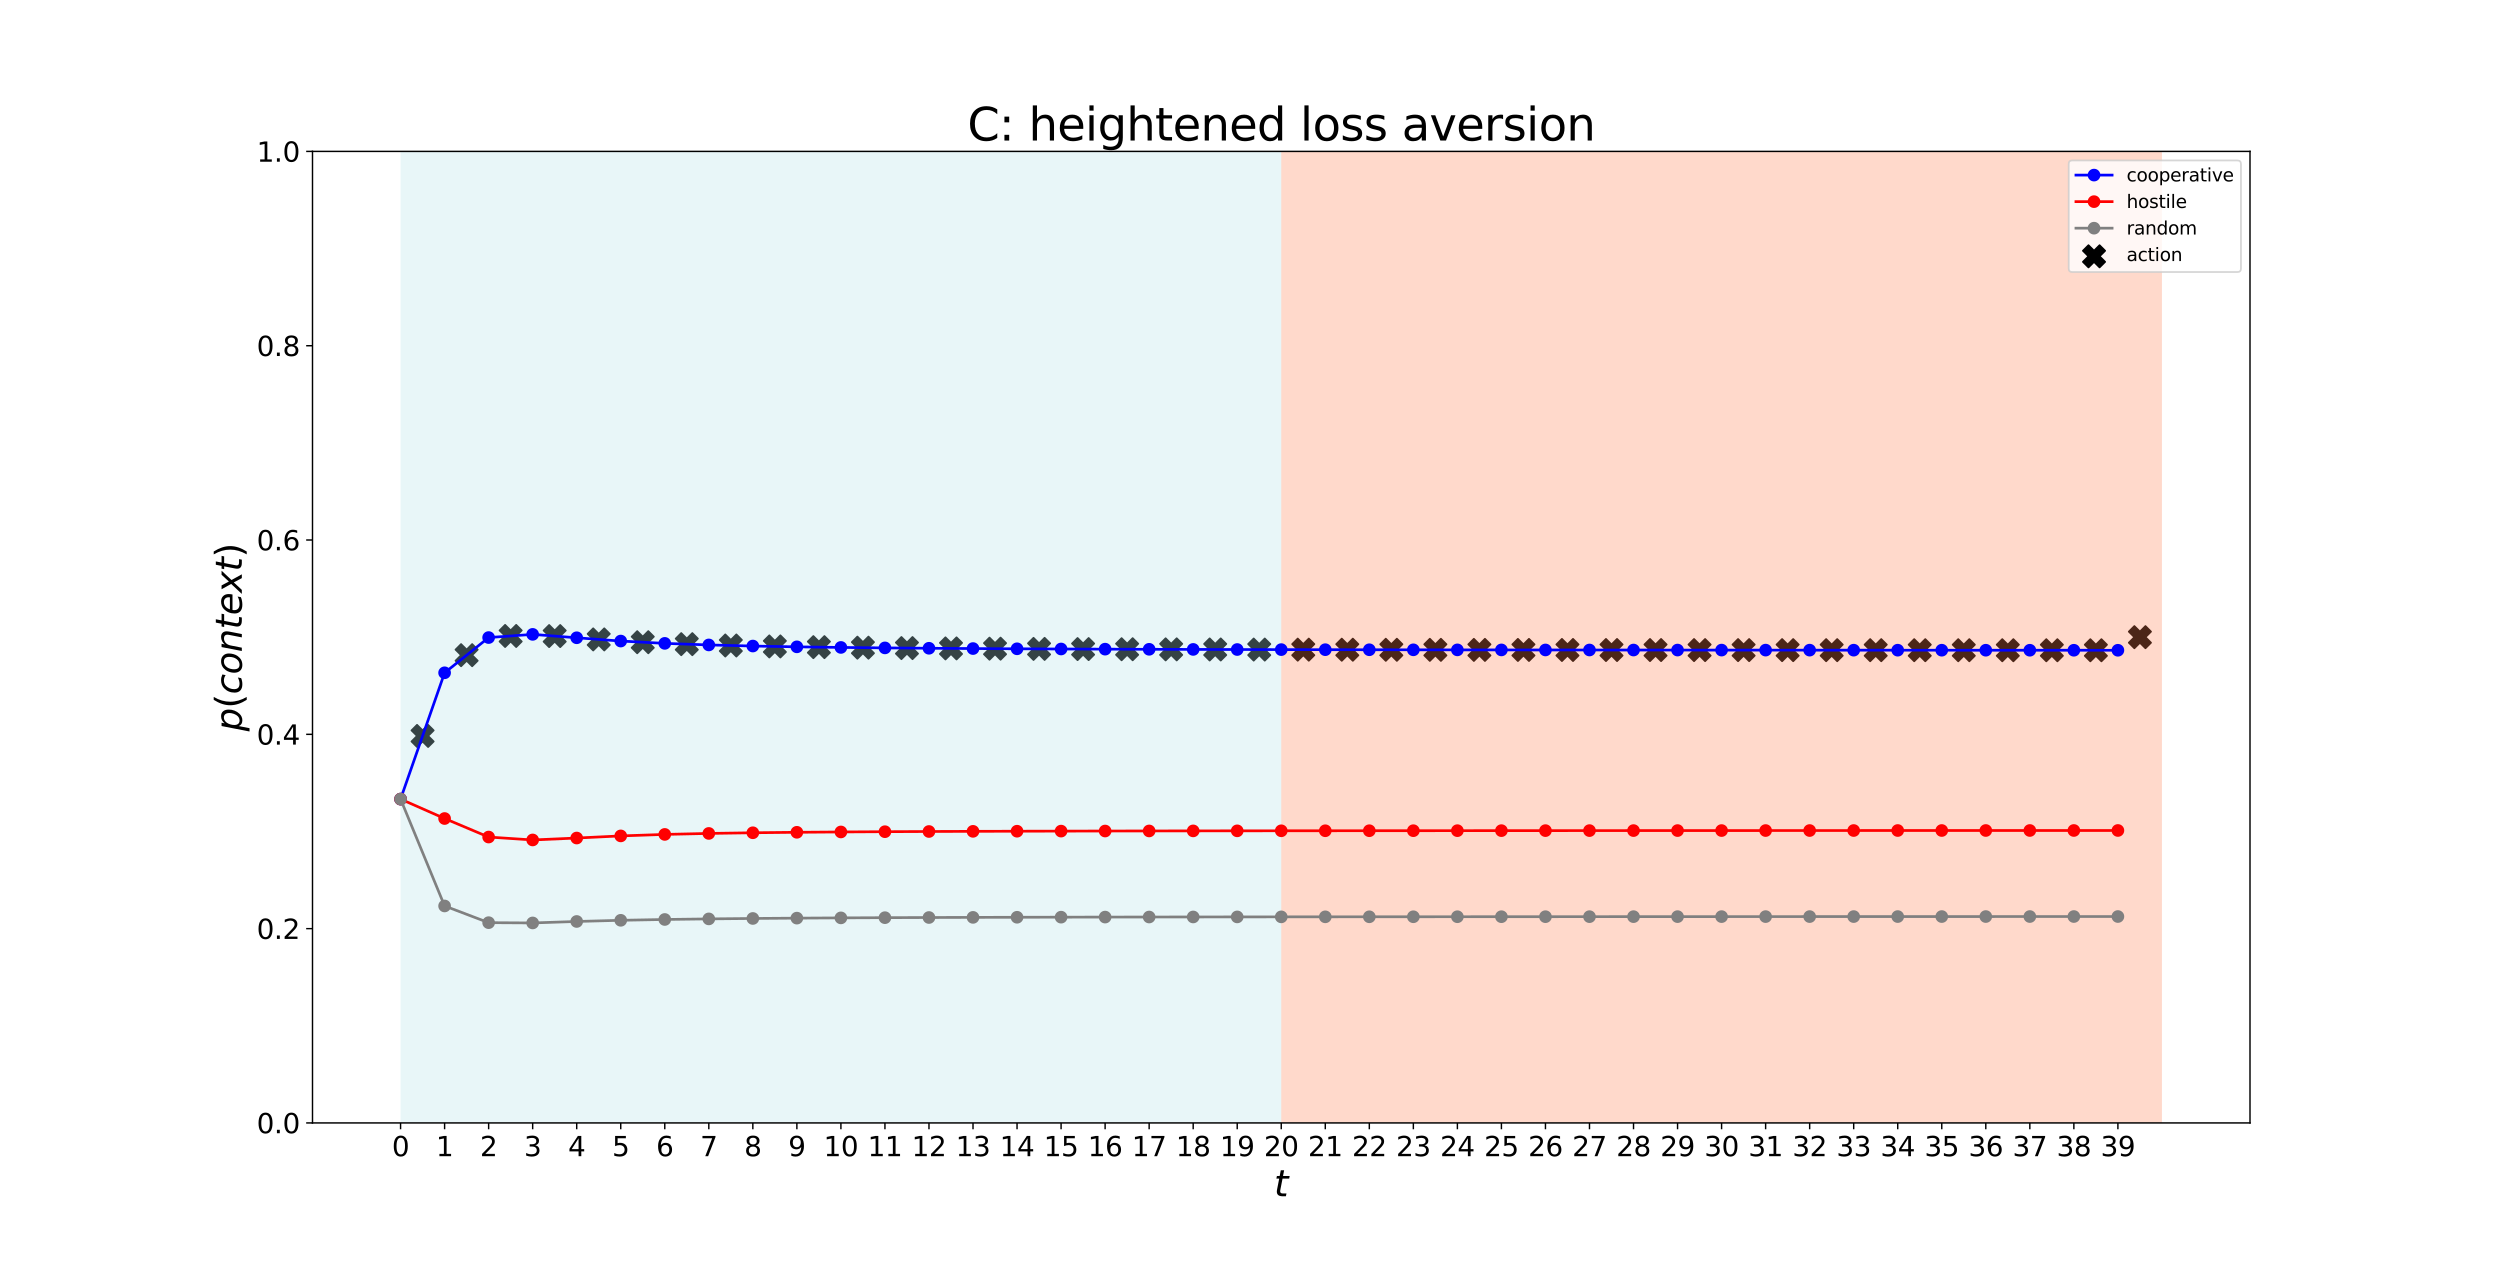 <?xml version="1.0" encoding="utf-8" standalone="no"?>
<!DOCTYPE svg PUBLIC "-//W3C//DTD SVG 1.1//EN"
  "http://www.w3.org/Graphics/SVG/1.1/DTD/svg11.dtd">
<svg height="697.68pt" version="1.1" viewBox="0 0 1382.4 697.68" width="1382.4pt" xmlns="http://www.w3.org/2000/svg" xmlns:xlink="http://www.w3.org/1999/xlink">
 <defs>
  <style type="text/css">*{stroke-linecap:butt;stroke-linejoin:round;}</style>
 </defs>
 <g id="figure_1">
  <g id="patch_1">
   <path d="M 0 697.68 
L 1382.4 697.68 
L 1382.4 0 
L 0 0 
z
" style="fill:#ffffff;"/>
  </g>
  <g id="axes_1">
   <g id="patch_2">
    <path d="M 172.8 620.935 
L 1244.16 620.935 
L 1244.16 83.722 
L 172.8 83.722 
z
" style="fill:#ffffff;"/>
   </g>
   <g id="PathCollection_1">
    <path clip-path="url(#p331c94a75c)" d="M 230.611 413.069 
L 233.673 410.007 
L 236.735 413.069 
L 239.796 410.007 
L 236.735 406.945 
L 239.796 403.883 
L 236.735 400.821 
L 233.673 403.883 
L 230.611 400.821 
L 227.549 403.883 
L 230.611 406.945 
L 227.549 410.007 
z
" style="stroke:#000000;"/>
    <path clip-path="url(#p331c94a75c)" d="M 254.96 368.409 
L 258.022 365.347 
L 261.084 368.409 
L 264.146 365.347 
L 261.084 362.285 
L 264.146 359.223 
L 261.084 356.161 
L 258.022 359.223 
L 254.96 356.161 
L 251.898 359.223 
L 254.96 362.285 
L 251.898 365.347 
z
" style="stroke:#000000;"/>
    <path clip-path="url(#p331c94a75c)" d="M 279.309 357.787 
L 282.371 354.725 
L 285.433 357.787 
L 288.495 354.725 
L 285.433 351.663 
L 288.495 348.602 
L 285.433 345.54 
L 282.371 348.602 
L 279.309 345.54 
L 276.247 348.602 
L 279.309 351.663 
L 276.247 354.725 
z
" style="stroke:#000000;"/>
    <path clip-path="url(#p331c94a75c)" d="M 303.658 357.844 
L 306.72 354.782 
L 309.782 357.844 
L 312.844 354.782 
L 309.782 351.721 
L 312.844 348.659 
L 309.782 345.597 
L 306.72 348.659 
L 303.658 345.597 
L 300.596 348.659 
L 303.658 351.721 
L 300.596 354.782 
z
" style="stroke:#000000;"/>
    <path clip-path="url(#p331c94a75c)" d="M 328.007 359.692 
L 331.069 356.63 
L 334.131 359.692 
L 337.193 356.63 
L 334.131 353.569 
L 337.193 350.507 
L 334.131 347.445 
L 331.069 350.507 
L 328.007 347.445 
L 324.945 350.507 
L 328.007 353.569 
L 324.945 356.63 
z
" style="stroke:#000000;"/>
    <path clip-path="url(#p331c94a75c)" d="M 352.356 361.242 
L 355.418 358.18 
L 358.48 361.242 
L 361.542 358.18 
L 358.48 355.118 
L 361.542 352.056 
L 358.48 348.994 
L 355.418 352.056 
L 352.356 348.994 
L 349.294 352.056 
L 352.356 355.118 
L 349.294 358.18 
z
" style="stroke:#000000;"/>
    <path clip-path="url(#p331c94a75c)" d="M 376.705 362.315 
L 379.767 359.253 
L 382.829 362.315 
L 385.891 359.253 
L 382.829 356.191 
L 385.891 353.129 
L 382.829 350.067 
L 379.767 353.129 
L 376.705 350.067 
L 373.644 353.129 
L 376.705 356.191 
L 373.644 359.253 
z
" style="stroke:#000000;"/>
    <path clip-path="url(#p331c94a75c)" d="M 401.055 363.052 
L 404.116 359.99 
L 407.178 363.052 
L 410.24 359.99 
L 407.178 356.928 
L 410.24 353.866 
L 407.178 350.805 
L 404.116 353.866 
L 401.055 350.805 
L 397.993 353.866 
L 401.055 356.928 
L 397.993 359.99 
z
" style="stroke:#000000;"/>
    <path clip-path="url(#p331c94a75c)" d="M 425.404 363.576 
L 428.465 360.514 
L 431.527 363.576 
L 434.589 360.514 
L 431.527 357.452 
L 434.589 354.39 
L 431.527 351.328 
L 428.465 354.39 
L 425.404 351.328 
L 422.342 354.39 
L 425.404 357.452 
L 422.342 360.514 
z
" style="stroke:#000000;"/>
    <path clip-path="url(#p331c94a75c)" d="M 449.753 363.962 
L 452.815 360.9 
L 455.876 363.962 
L 458.938 360.9 
L 455.876 357.838 
L 458.938 354.777 
L 455.876 351.715 
L 452.815 354.777 
L 449.753 351.715 
L 446.691 354.777 
L 449.753 357.838 
L 446.691 360.9 
z
" style="stroke:#000000;"/>
    <path clip-path="url(#p331c94a75c)" d="M 474.102 364.256 
L 477.164 361.194 
L 480.225 364.256 
L 483.287 361.194 
L 480.225 358.132 
L 483.287 355.07 
L 480.225 352.008 
L 477.164 355.07 
L 474.102 352.008 
L 471.04 355.07 
L 474.102 358.132 
L 471.04 361.194 
z
" style="stroke:#000000;"/>
    <path clip-path="url(#p331c94a75c)" d="M 498.451 364.485 
L 501.513 361.423 
L 504.575 364.485 
L 507.636 361.423 
L 504.575 358.361 
L 507.636 355.299 
L 504.575 352.237 
L 501.513 355.299 
L 498.451 352.237 
L 495.389 355.299 
L 498.451 358.361 
L 495.389 361.423 
z
" style="stroke:#000000;"/>
    <path clip-path="url(#p331c94a75c)" d="M 522.8 364.667 
L 525.862 361.605 
L 528.924 364.667 
L 531.986 361.605 
L 528.924 358.543 
L 531.986 355.481 
L 528.924 352.419 
L 525.862 355.481 
L 522.8 352.419 
L 519.738 355.481 
L 522.8 358.543 
L 519.738 361.605 
z
" style="stroke:#000000;"/>
    <path clip-path="url(#p331c94a75c)" d="M 547.149 364.814 
L 550.211 361.753 
L 553.273 364.814 
L 556.335 361.753 
L 553.273 358.691 
L 556.335 355.629 
L 553.273 352.567 
L 550.211 355.629 
L 547.149 352.567 
L 544.087 355.629 
L 547.149 358.691 
L 544.087 361.753 
z
" style="stroke:#000000;"/>
    <path clip-path="url(#p331c94a75c)" d="M 571.498 364.936 
L 574.56 361.874 
L 577.622 364.936 
L 580.684 361.874 
L 577.622 358.812 
L 580.684 355.75 
L 577.622 352.688 
L 574.56 355.75 
L 571.498 352.688 
L 568.436 355.75 
L 571.498 358.812 
L 568.436 361.874 
z
" style="stroke:#000000;"/>
    <path clip-path="url(#p331c94a75c)" d="M 595.847 365.036 
L 598.909 361.974 
L 601.971 365.036 
L 605.033 361.974 
L 601.971 358.913 
L 605.033 355.851 
L 601.971 352.789 
L 598.909 355.851 
L 595.847 352.789 
L 592.785 355.851 
L 595.847 358.913 
L 592.785 361.974 
z
" style="stroke:#000000;"/>
    <path clip-path="url(#p331c94a75c)" d="M 620.196 365.121 
L 623.258 362.059 
L 626.32 365.121 
L 629.382 362.059 
L 626.32 358.997 
L 629.382 355.935 
L 626.32 352.874 
L 623.258 355.935 
L 620.196 352.874 
L 617.134 355.935 
L 620.196 358.997 
L 617.134 362.059 
z
" style="stroke:#000000;"/>
    <path clip-path="url(#p331c94a75c)" d="M 644.545 365.193 
L 647.607 362.131 
L 650.669 365.193 
L 653.731 362.131 
L 650.669 359.069 
L 653.731 356.007 
L 650.669 352.946 
L 647.607 356.007 
L 644.545 352.946 
L 641.484 356.007 
L 644.545 359.069 
L 641.484 362.131 
z
" style="stroke:#000000;"/>
    <path clip-path="url(#p331c94a75c)" d="M 668.895 365.255 
L 671.956 362.193 
L 675.018 365.255 
L 678.08 362.193 
L 675.018 359.131 
L 678.08 356.069 
L 675.018 353.007 
L 671.956 356.069 
L 668.895 353.007 
L 665.833 356.069 
L 668.895 359.131 
L 665.833 362.193 
z
" style="stroke:#000000;"/>
    <path clip-path="url(#p331c94a75c)" d="M 693.244 365.308 
L 696.305 362.246 
L 699.367 365.308 
L 702.429 362.246 
L 699.367 359.184 
L 702.429 356.122 
L 699.367 353.06 
L 696.305 356.122 
L 693.244 353.06 
L 690.182 356.122 
L 693.244 359.184 
L 690.182 362.246 
z
" style="stroke:#000000;"/>
    <path clip-path="url(#p331c94a75c)" d="M 717.593 365.354 
L 720.655 362.292 
L 723.716 365.354 
L 726.778 362.292 
L 723.716 359.231 
L 726.778 356.169 
L 723.716 353.107 
L 720.655 356.169 
L 717.593 353.107 
L 714.531 356.169 
L 717.593 359.231 
L 714.531 362.292 
z
" style="stroke:#000000;"/>
    <path clip-path="url(#p331c94a75c)" d="M 741.942 365.395 
L 745.004 362.333 
L 748.065 365.395 
L 751.127 362.333 
L 748.065 359.271 
L 751.127 356.209 
L 748.065 353.147 
L 745.004 356.209 
L 741.942 353.147 
L 738.88 356.209 
L 741.942 359.271 
L 738.88 362.333 
z
" style="stroke:#000000;"/>
    <path clip-path="url(#p331c94a75c)" d="M 766.291 365.43 
L 769.353 362.369 
L 772.415 365.43 
L 775.476 362.369 
L 772.415 359.307 
L 775.476 356.245 
L 772.415 353.183 
L 769.353 356.245 
L 766.291 353.183 
L 763.229 356.245 
L 766.291 359.307 
L 763.229 362.369 
z
" style="stroke:#000000;"/>
    <path clip-path="url(#p331c94a75c)" d="M 790.64 365.462 
L 793.702 362.4 
L 796.764 365.462 
L 799.826 362.4 
L 796.764 359.338 
L 799.826 356.276 
L 796.764 353.214 
L 793.702 356.276 
L 790.64 353.214 
L 787.578 356.276 
L 790.64 359.338 
L 787.578 362.4 
z
" style="stroke:#000000;"/>
    <path clip-path="url(#p331c94a75c)" d="M 814.989 365.49 
L 818.051 362.428 
L 821.113 365.49 
L 824.175 362.428 
L 821.113 359.366 
L 824.175 356.304 
L 821.113 353.243 
L 818.051 356.304 
L 814.989 353.243 
L 811.927 356.304 
L 814.989 359.366 
L 811.927 362.428 
z
" style="stroke:#000000;"/>
    <path clip-path="url(#p331c94a75c)" d="M 839.338 365.515 
L 842.4 362.453 
L 845.462 365.515 
L 848.524 362.453 
L 845.462 359.391 
L 848.524 356.329 
L 845.462 353.268 
L 842.4 356.329 
L 839.338 353.268 
L 836.276 356.329 
L 839.338 359.391 
L 836.276 362.453 
z
" style="stroke:#000000;"/>
    <path clip-path="url(#p331c94a75c)" d="M 863.687 365.537 
L 866.749 362.476 
L 869.811 365.537 
L 872.873 362.476 
L 869.811 359.414 
L 872.873 356.352 
L 869.811 353.29 
L 866.749 356.352 
L 863.687 353.29 
L 860.625 356.352 
L 863.687 359.414 
L 860.625 362.476 
z
" style="stroke:#000000;"/>
    <path clip-path="url(#p331c94a75c)" d="M 888.036 365.558 
L 891.098 362.496 
L 894.16 365.558 
L 897.222 362.496 
L 894.16 359.434 
L 897.222 356.372 
L 894.16 353.31 
L 891.098 356.372 
L 888.036 353.31 
L 884.974 356.372 
L 888.036 359.434 
L 884.974 362.496 
z
" style="stroke:#000000;"/>
    <path clip-path="url(#p331c94a75c)" d="M 912.385 365.576 
L 915.447 362.514 
L 918.509 365.576 
L 921.571 362.514 
L 918.509 359.452 
L 921.571 356.39 
L 918.509 353.329 
L 915.447 356.39 
L 912.385 353.329 
L 909.324 356.39 
L 912.385 359.452 
L 909.324 362.514 
z
" style="stroke:#000000;"/>
    <path clip-path="url(#p331c94a75c)" d="M 936.735 365.593 
L 939.796 362.531 
L 942.858 365.593 
L 945.92 362.531 
L 942.858 359.469 
L 945.92 356.407 
L 942.858 353.345 
L 939.796 356.407 
L 936.735 353.345 
L 933.673 356.407 
L 936.735 359.469 
L 933.673 362.531 
z
" style="stroke:#000000;"/>
    <path clip-path="url(#p331c94a75c)" d="M 961.084 365.608 
L 964.145 362.546 
L 967.207 365.608 
L 970.269 362.546 
L 967.207 359.484 
L 970.269 356.422 
L 967.207 353.36 
L 964.145 356.422 
L 961.084 353.36 
L 958.022 356.422 
L 961.084 359.484 
L 958.022 362.546 
z
" style="stroke:#000000;"/>
    <path clip-path="url(#p331c94a75c)" d="M 985.433 365.621 
L 988.495 362.559 
L 991.556 365.621 
L 994.618 362.559 
L 991.556 359.498 
L 994.618 356.436 
L 991.556 353.374 
L 988.495 356.436 
L 985.433 353.374 
L 982.371 356.436 
L 985.433 359.498 
L 982.371 362.559 
z
" style="stroke:#000000;"/>
    <path clip-path="url(#p331c94a75c)" d="M 1009.782 365.634 
L 1012.844 362.572 
L 1015.905 365.634 
L 1018.967 362.572 
L 1015.905 359.51 
L 1018.967 356.448 
L 1015.905 353.386 
L 1012.844 356.448 
L 1009.782 353.386 
L 1006.72 356.448 
L 1009.782 359.51 
L 1006.72 362.572 
z
" style="stroke:#000000;"/>
    <path clip-path="url(#p331c94a75c)" d="M 1034.131 365.645 
L 1037.193 362.584 
L 1040.255 365.645 
L 1043.316 362.584 
L 1040.255 359.522 
L 1043.316 356.46 
L 1040.255 353.398 
L 1037.193 356.46 
L 1034.131 353.398 
L 1031.069 356.46 
L 1034.131 359.522 
L 1031.069 362.584 
z
" style="stroke:#000000;"/>
    <path clip-path="url(#p331c94a75c)" d="M 1058.48 365.656 
L 1061.542 362.594 
L 1064.604 365.656 
L 1067.666 362.594 
L 1064.604 359.532 
L 1067.666 356.47 
L 1064.604 353.409 
L 1061.542 356.47 
L 1058.48 353.409 
L 1055.418 356.47 
L 1058.48 359.532 
L 1055.418 362.594 
z
" style="stroke:#000000;"/>
    <path clip-path="url(#p331c94a75c)" d="M 1082.829 365.666 
L 1085.891 362.604 
L 1088.953 365.666 
L 1092.015 362.604 
L 1088.953 359.542 
L 1092.015 356.48 
L 1088.953 353.418 
L 1085.891 356.48 
L 1082.829 353.418 
L 1079.767 356.48 
L 1082.829 359.542 
L 1079.767 362.604 
z
" style="stroke:#000000;"/>
    <path clip-path="url(#p331c94a75c)" d="M 1107.178 365.675 
L 1110.24 362.613 
L 1113.302 365.675 
L 1116.364 362.613 
L 1113.302 359.551 
L 1116.364 356.489 
L 1113.302 353.427 
L 1110.24 356.489 
L 1107.178 353.427 
L 1104.116 356.489 
L 1107.178 359.551 
L 1104.116 362.613 
z
" style="stroke:#000000;"/>
    <path clip-path="url(#p331c94a75c)" d="M 1131.527 365.683 
L 1134.589 362.621 
L 1137.651 365.683 
L 1140.713 362.621 
L 1137.651 359.559 
L 1140.713 356.498 
L 1137.651 353.436 
L 1134.589 356.498 
L 1131.527 353.436 
L 1128.465 356.498 
L 1131.527 359.559 
L 1128.465 362.621 
z
" style="stroke:#000000;"/>
    <path clip-path="url(#p331c94a75c)" d="M 1155.876 365.691 
L 1158.938 362.629 
L 1162 365.691 
L 1165.062 362.629 
L 1162 359.567 
L 1165.062 356.505 
L 1162 353.443 
L 1158.938 356.505 
L 1155.876 353.443 
L 1152.814 356.505 
L 1155.876 359.567 
L 1152.814 362.629 
z
" style="stroke:#000000;"/>
    <path clip-path="url(#p331c94a75c)" d="M 1180.225 358.452 
L 1183.287 355.39 
L 1186.349 358.452 
L 1189.411 355.39 
L 1186.349 352.328 
L 1189.411 349.267 
L 1186.349 346.205 
L 1183.287 349.267 
L 1180.225 346.205 
L 1177.164 349.267 
L 1180.225 352.328 
L 1177.164 355.39 
z
" style="stroke:#000000;"/>
   </g>
   <g id="patch_3">
    <path clip-path="url(#p331c94a75c)" d="M 221.498 620.935 
L 221.498 83.722 
L 708.48 83.722 
L 708.48 620.935 
z
" style="fill:#b0e0e6;opacity:0.3;"/>
   </g>
   <g id="patch_4">
    <path clip-path="url(#p331c94a75c)" d="M 708.48 620.935 
L 708.48 83.722 
L 1195.462 83.722 
L 1195.462 620.935 
z
" style="fill:#ff7f50;opacity:0.3;"/>
   </g>
   <g id="matplotlib.axis_1">
    <g id="xtick_1">
     <g id="line2d_1">
      <defs>
       <path d="M 0 0 
L 0 3.5 
" id="mfc41aa7640" style="stroke:#000000;stroke-width:0.8;"/>
      </defs>
      <g>
       <use style="stroke:#000000;stroke-width:0.8;" x="221.498" xlink:href="#mfc41aa7640" y="620.935"/>
      </g>
     </g>
     <g id="text_1">
      <!-- 0 -->
      <g transform="translate(216.726 639.333)scale(0.15 -0.15)">
       <defs>
        <path d="M 2034 4250 
Q 1547 4250 1301 3770 
Q 1056 3291 1056 2328 
Q 1056 1369 1301 889 
Q 1547 409 2034 409 
Q 2525 409 2770 889 
Q 3016 1369 3016 2328 
Q 3016 3291 2770 3770 
Q 2525 4250 2034 4250 
z
M 2034 4750 
Q 2819 4750 3233 4129 
Q 3647 3509 3647 2328 
Q 3647 1150 3233 529 
Q 2819 -91 2034 -91 
Q 1250 -91 836 529 
Q 422 1150 422 2328 
Q 422 3509 836 4129 
Q 1250 4750 2034 4750 
z
" id="DejaVuSans-30" transform="scale(0.016)"/>
       </defs>
       <use xlink:href="#DejaVuSans-30"/>
      </g>
     </g>
    </g>
    <g id="xtick_2">
     <g id="line2d_2">
      <g>
       <use style="stroke:#000000;stroke-width:0.8;" x="245.847" xlink:href="#mfc41aa7640" y="620.935"/>
      </g>
     </g>
     <g id="text_2">
      <!-- 1 -->
      <g transform="translate(241.075 639.333)scale(0.15 -0.15)">
       <defs>
        <path d="M 794 531 
L 1825 531 
L 1825 4091 
L 703 3866 
L 703 4441 
L 1819 4666 
L 2450 4666 
L 2450 531 
L 3481 531 
L 3481 0 
L 794 0 
L 794 531 
z
" id="DejaVuSans-31" transform="scale(0.016)"/>
       </defs>
       <use xlink:href="#DejaVuSans-31"/>
      </g>
     </g>
    </g>
    <g id="xtick_3">
     <g id="line2d_3">
      <g>
       <use style="stroke:#000000;stroke-width:0.8;" x="270.196" xlink:href="#mfc41aa7640" y="620.935"/>
      </g>
     </g>
     <g id="text_3">
      <!-- 2 -->
      <g transform="translate(265.424 639.333)scale(0.15 -0.15)">
       <defs>
        <path d="M 1228 531 
L 3431 531 
L 3431 0 
L 469 0 
L 469 531 
Q 828 903 1448 1529 
Q 2069 2156 2228 2338 
Q 2531 2678 2651 2914 
Q 2772 3150 2772 3378 
Q 2772 3750 2511 3984 
Q 2250 4219 1831 4219 
Q 1534 4219 1204 4116 
Q 875 4013 500 3803 
L 500 4441 
Q 881 4594 1212 4672 
Q 1544 4750 1819 4750 
Q 2544 4750 2975 4387 
Q 3406 4025 3406 3419 
Q 3406 3131 3298 2873 
Q 3191 2616 2906 2266 
Q 2828 2175 2409 1742 
Q 1991 1309 1228 531 
z
" id="DejaVuSans-32" transform="scale(0.016)"/>
       </defs>
       <use xlink:href="#DejaVuSans-32"/>
      </g>
     </g>
    </g>
    <g id="xtick_4">
     <g id="line2d_4">
      <g>
       <use style="stroke:#000000;stroke-width:0.8;" x="294.545" xlink:href="#mfc41aa7640" y="620.935"/>
      </g>
     </g>
     <g id="text_4">
      <!-- 3 -->
      <g transform="translate(289.774 639.333)scale(0.15 -0.15)">
       <defs>
        <path d="M 2597 2516 
Q 3050 2419 3304 2112 
Q 3559 1806 3559 1356 
Q 3559 666 3084 287 
Q 2609 -91 1734 -91 
Q 1441 -91 1130 -33 
Q 819 25 488 141 
L 488 750 
Q 750 597 1062 519 
Q 1375 441 1716 441 
Q 2309 441 2620 675 
Q 2931 909 2931 1356 
Q 2931 1769 2642 2001 
Q 2353 2234 1838 2234 
L 1294 2234 
L 1294 2753 
L 1863 2753 
Q 2328 2753 2575 2939 
Q 2822 3125 2822 3475 
Q 2822 3834 2567 4026 
Q 2313 4219 1838 4219 
Q 1578 4219 1281 4162 
Q 984 4106 628 3988 
L 628 4550 
Q 988 4650 1302 4700 
Q 1616 4750 1894 4750 
Q 2613 4750 3031 4423 
Q 3450 4097 3450 3541 
Q 3450 3153 3228 2886 
Q 3006 2619 2597 2516 
z
" id="DejaVuSans-33" transform="scale(0.016)"/>
       </defs>
       <use xlink:href="#DejaVuSans-33"/>
      </g>
     </g>
    </g>
    <g id="xtick_5">
     <g id="line2d_5">
      <g>
       <use style="stroke:#000000;stroke-width:0.8;" x="318.895" xlink:href="#mfc41aa7640" y="620.935"/>
      </g>
     </g>
     <g id="text_5">
      <!-- 4 -->
      <g transform="translate(314.123 639.333)scale(0.15 -0.15)">
       <defs>
        <path d="M 2419 4116 
L 825 1625 
L 2419 1625 
L 2419 4116 
z
M 2253 4666 
L 3047 4666 
L 3047 1625 
L 3713 1625 
L 3713 1100 
L 3047 1100 
L 3047 0 
L 2419 0 
L 2419 1100 
L 313 1100 
L 313 1709 
L 2253 4666 
z
" id="DejaVuSans-34" transform="scale(0.016)"/>
       </defs>
       <use xlink:href="#DejaVuSans-34"/>
      </g>
     </g>
    </g>
    <g id="xtick_6">
     <g id="line2d_6">
      <g>
       <use style="stroke:#000000;stroke-width:0.8;" x="343.244" xlink:href="#mfc41aa7640" y="620.935"/>
      </g>
     </g>
     <g id="text_6">
      <!-- 5 -->
      <g transform="translate(338.472 639.333)scale(0.15 -0.15)">
       <defs>
        <path d="M 691 4666 
L 3169 4666 
L 3169 4134 
L 1269 4134 
L 1269 2991 
Q 1406 3038 1543 3061 
Q 1681 3084 1819 3084 
Q 2600 3084 3056 2656 
Q 3513 2228 3513 1497 
Q 3513 744 3044 326 
Q 2575 -91 1722 -91 
Q 1428 -91 1123 -41 
Q 819 9 494 109 
L 494 744 
Q 775 591 1075 516 
Q 1375 441 1709 441 
Q 2250 441 2565 725 
Q 2881 1009 2881 1497 
Q 2881 1984 2565 2268 
Q 2250 2553 1709 2553 
Q 1456 2553 1204 2497 
Q 953 2441 691 2322 
L 691 4666 
z
" id="DejaVuSans-35" transform="scale(0.016)"/>
       </defs>
       <use xlink:href="#DejaVuSans-35"/>
      </g>
     </g>
    </g>
    <g id="xtick_7">
     <g id="line2d_7">
      <g>
       <use style="stroke:#000000;stroke-width:0.8;" x="367.593" xlink:href="#mfc41aa7640" y="620.935"/>
      </g>
     </g>
     <g id="text_7">
      <!-- 6 -->
      <g transform="translate(362.821 639.333)scale(0.15 -0.15)">
       <defs>
        <path d="M 2113 2584 
Q 1688 2584 1439 2293 
Q 1191 2003 1191 1497 
Q 1191 994 1439 701 
Q 1688 409 2113 409 
Q 2538 409 2786 701 
Q 3034 994 3034 1497 
Q 3034 2003 2786 2293 
Q 2538 2584 2113 2584 
z
M 3366 4563 
L 3366 3988 
Q 3128 4100 2886 4159 
Q 2644 4219 2406 4219 
Q 1781 4219 1451 3797 
Q 1122 3375 1075 2522 
Q 1259 2794 1537 2939 
Q 1816 3084 2150 3084 
Q 2853 3084 3261 2657 
Q 3669 2231 3669 1497 
Q 3669 778 3244 343 
Q 2819 -91 2113 -91 
Q 1303 -91 875 529 
Q 447 1150 447 2328 
Q 447 3434 972 4092 
Q 1497 4750 2381 4750 
Q 2619 4750 2861 4703 
Q 3103 4656 3366 4563 
z
" id="DejaVuSans-36" transform="scale(0.016)"/>
       </defs>
       <use xlink:href="#DejaVuSans-36"/>
      </g>
     </g>
    </g>
    <g id="xtick_8">
     <g id="line2d_8">
      <g>
       <use style="stroke:#000000;stroke-width:0.8;" x="391.942" xlink:href="#mfc41aa7640" y="620.935"/>
      </g>
     </g>
     <g id="text_8">
      <!-- 7 -->
      <g transform="translate(387.17 639.333)scale(0.15 -0.15)">
       <defs>
        <path d="M 525 4666 
L 3525 4666 
L 3525 4397 
L 1831 0 
L 1172 0 
L 2766 4134 
L 525 4134 
L 525 4666 
z
" id="DejaVuSans-37" transform="scale(0.016)"/>
       </defs>
       <use xlink:href="#DejaVuSans-37"/>
      </g>
     </g>
    </g>
    <g id="xtick_9">
     <g id="line2d_9">
      <g>
       <use style="stroke:#000000;stroke-width:0.8;" x="416.291" xlink:href="#mfc41aa7640" y="620.935"/>
      </g>
     </g>
     <g id="text_9">
      <!-- 8 -->
      <g transform="translate(411.519 639.333)scale(0.15 -0.15)">
       <defs>
        <path d="M 2034 2216 
Q 1584 2216 1326 1975 
Q 1069 1734 1069 1313 
Q 1069 891 1326 650 
Q 1584 409 2034 409 
Q 2484 409 2743 651 
Q 3003 894 3003 1313 
Q 3003 1734 2745 1975 
Q 2488 2216 2034 2216 
z
M 1403 2484 
Q 997 2584 770 2862 
Q 544 3141 544 3541 
Q 544 4100 942 4425 
Q 1341 4750 2034 4750 
Q 2731 4750 3128 4425 
Q 3525 4100 3525 3541 
Q 3525 3141 3298 2862 
Q 3072 2584 2669 2484 
Q 3125 2378 3379 2068 
Q 3634 1759 3634 1313 
Q 3634 634 3220 271 
Q 2806 -91 2034 -91 
Q 1263 -91 848 271 
Q 434 634 434 1313 
Q 434 1759 690 2068 
Q 947 2378 1403 2484 
z
M 1172 3481 
Q 1172 3119 1398 2916 
Q 1625 2713 2034 2713 
Q 2441 2713 2670 2916 
Q 2900 3119 2900 3481 
Q 2900 3844 2670 4047 
Q 2441 4250 2034 4250 
Q 1625 4250 1398 4047 
Q 1172 3844 1172 3481 
z
" id="DejaVuSans-38" transform="scale(0.016)"/>
       </defs>
       <use xlink:href="#DejaVuSans-38"/>
      </g>
     </g>
    </g>
    <g id="xtick_10">
     <g id="line2d_10">
      <g>
       <use style="stroke:#000000;stroke-width:0.8;" x="440.64" xlink:href="#mfc41aa7640" y="620.935"/>
      </g>
     </g>
     <g id="text_10">
      <!-- 9 -->
      <g transform="translate(435.868 639.333)scale(0.15 -0.15)">
       <defs>
        <path d="M 703 97 
L 703 672 
Q 941 559 1184 500 
Q 1428 441 1663 441 
Q 2288 441 2617 861 
Q 2947 1281 2994 2138 
Q 2813 1869 2534 1725 
Q 2256 1581 1919 1581 
Q 1219 1581 811 2004 
Q 403 2428 403 3163 
Q 403 3881 828 4315 
Q 1253 4750 1959 4750 
Q 2769 4750 3195 4129 
Q 3622 3509 3622 2328 
Q 3622 1225 3098 567 
Q 2575 -91 1691 -91 
Q 1453 -91 1209 -44 
Q 966 3 703 97 
z
M 1959 2075 
Q 2384 2075 2632 2365 
Q 2881 2656 2881 3163 
Q 2881 3666 2632 3958 
Q 2384 4250 1959 4250 
Q 1534 4250 1286 3958 
Q 1038 3666 1038 3163 
Q 1038 2656 1286 2365 
Q 1534 2075 1959 2075 
z
" id="DejaVuSans-39" transform="scale(0.016)"/>
       </defs>
       <use xlink:href="#DejaVuSans-39"/>
      </g>
     </g>
    </g>
    <g id="xtick_11">
     <g id="line2d_11">
      <g>
       <use style="stroke:#000000;stroke-width:0.8;" x="464.989" xlink:href="#mfc41aa7640" y="620.935"/>
      </g>
     </g>
     <g id="text_11">
      <!-- 10 -->
      <g transform="translate(455.445 639.333)scale(0.15 -0.15)">
       <use xlink:href="#DejaVuSans-31"/>
       <use x="63.623" xlink:href="#DejaVuSans-30"/>
      </g>
     </g>
    </g>
    <g id="xtick_12">
     <g id="line2d_12">
      <g>
       <use style="stroke:#000000;stroke-width:0.8;" x="489.338" xlink:href="#mfc41aa7640" y="620.935"/>
      </g>
     </g>
     <g id="text_12">
      <!-- 11 -->
      <g transform="translate(479.794 639.333)scale(0.15 -0.15)">
       <use xlink:href="#DejaVuSans-31"/>
       <use x="63.623" xlink:href="#DejaVuSans-31"/>
      </g>
     </g>
    </g>
    <g id="xtick_13">
     <g id="line2d_13">
      <g>
       <use style="stroke:#000000;stroke-width:0.8;" x="513.687" xlink:href="#mfc41aa7640" y="620.935"/>
      </g>
     </g>
     <g id="text_13">
      <!-- 12 -->
      <g transform="translate(504.144 639.333)scale(0.15 -0.15)">
       <use xlink:href="#DejaVuSans-31"/>
       <use x="63.623" xlink:href="#DejaVuSans-32"/>
      </g>
     </g>
    </g>
    <g id="xtick_14">
     <g id="line2d_14">
      <g>
       <use style="stroke:#000000;stroke-width:0.8;" x="538.036" xlink:href="#mfc41aa7640" y="620.935"/>
      </g>
     </g>
     <g id="text_14">
      <!-- 13 -->
      <g transform="translate(528.493 639.333)scale(0.15 -0.15)">
       <use xlink:href="#DejaVuSans-31"/>
       <use x="63.623" xlink:href="#DejaVuSans-33"/>
      </g>
     </g>
    </g>
    <g id="xtick_15">
     <g id="line2d_15">
      <g>
       <use style="stroke:#000000;stroke-width:0.8;" x="562.385" xlink:href="#mfc41aa7640" y="620.935"/>
      </g>
     </g>
     <g id="text_15">
      <!-- 14 -->
      <g transform="translate(552.842 639.333)scale(0.15 -0.15)">
       <use xlink:href="#DejaVuSans-31"/>
       <use x="63.623" xlink:href="#DejaVuSans-34"/>
      </g>
     </g>
    </g>
    <g id="xtick_16">
     <g id="line2d_16">
      <g>
       <use style="stroke:#000000;stroke-width:0.8;" x="586.735" xlink:href="#mfc41aa7640" y="620.935"/>
      </g>
     </g>
     <g id="text_16">
      <!-- 15 -->
      <g transform="translate(577.191 639.333)scale(0.15 -0.15)">
       <use xlink:href="#DejaVuSans-31"/>
       <use x="63.623" xlink:href="#DejaVuSans-35"/>
      </g>
     </g>
    </g>
    <g id="xtick_17">
     <g id="line2d_17">
      <g>
       <use style="stroke:#000000;stroke-width:0.8;" x="611.084" xlink:href="#mfc41aa7640" y="620.935"/>
      </g>
     </g>
     <g id="text_17">
      <!-- 16 -->
      <g transform="translate(601.54 639.333)scale(0.15 -0.15)">
       <use xlink:href="#DejaVuSans-31"/>
       <use x="63.623" xlink:href="#DejaVuSans-36"/>
      </g>
     </g>
    </g>
    <g id="xtick_18">
     <g id="line2d_18">
      <g>
       <use style="stroke:#000000;stroke-width:0.8;" x="635.433" xlink:href="#mfc41aa7640" y="620.935"/>
      </g>
     </g>
     <g id="text_18">
      <!-- 17 -->
      <g transform="translate(625.889 639.333)scale(0.15 -0.15)">
       <use xlink:href="#DejaVuSans-31"/>
       <use x="63.623" xlink:href="#DejaVuSans-37"/>
      </g>
     </g>
    </g>
    <g id="xtick_19">
     <g id="line2d_19">
      <g>
       <use style="stroke:#000000;stroke-width:0.8;" x="659.782" xlink:href="#mfc41aa7640" y="620.935"/>
      </g>
     </g>
     <g id="text_19">
      <!-- 18 -->
      <g transform="translate(650.238 639.333)scale(0.15 -0.15)">
       <use xlink:href="#DejaVuSans-31"/>
       <use x="63.623" xlink:href="#DejaVuSans-38"/>
      </g>
     </g>
    </g>
    <g id="xtick_20">
     <g id="line2d_20">
      <g>
       <use style="stroke:#000000;stroke-width:0.8;" x="684.131" xlink:href="#mfc41aa7640" y="620.935"/>
      </g>
     </g>
     <g id="text_20">
      <!-- 19 -->
      <g transform="translate(674.587 639.333)scale(0.15 -0.15)">
       <use xlink:href="#DejaVuSans-31"/>
       <use x="63.623" xlink:href="#DejaVuSans-39"/>
      </g>
     </g>
    </g>
    <g id="xtick_21">
     <g id="line2d_21">
      <g>
       <use style="stroke:#000000;stroke-width:0.8;" x="708.48" xlink:href="#mfc41aa7640" y="620.935"/>
      </g>
     </g>
     <g id="text_21">
      <!-- 20 -->
      <g transform="translate(698.936 639.333)scale(0.15 -0.15)">
       <use xlink:href="#DejaVuSans-32"/>
       <use x="63.623" xlink:href="#DejaVuSans-30"/>
      </g>
     </g>
    </g>
    <g id="xtick_22">
     <g id="line2d_22">
      <g>
       <use style="stroke:#000000;stroke-width:0.8;" x="732.829" xlink:href="#mfc41aa7640" y="620.935"/>
      </g>
     </g>
     <g id="text_22">
      <!-- 21 -->
      <g transform="translate(723.285 639.333)scale(0.15 -0.15)">
       <use xlink:href="#DejaVuSans-32"/>
       <use x="63.623" xlink:href="#DejaVuSans-31"/>
      </g>
     </g>
    </g>
    <g id="xtick_23">
     <g id="line2d_23">
      <g>
       <use style="stroke:#000000;stroke-width:0.8;" x="757.178" xlink:href="#mfc41aa7640" y="620.935"/>
      </g>
     </g>
     <g id="text_23">
      <!-- 22 -->
      <g transform="translate(747.634 639.333)scale(0.15 -0.15)">
       <use xlink:href="#DejaVuSans-32"/>
       <use x="63.623" xlink:href="#DejaVuSans-32"/>
      </g>
     </g>
    </g>
    <g id="xtick_24">
     <g id="line2d_24">
      <g>
       <use style="stroke:#000000;stroke-width:0.8;" x="781.527" xlink:href="#mfc41aa7640" y="620.935"/>
      </g>
     </g>
     <g id="text_24">
      <!-- 23 -->
      <g transform="translate(771.984 639.333)scale(0.15 -0.15)">
       <use xlink:href="#DejaVuSans-32"/>
       <use x="63.623" xlink:href="#DejaVuSans-33"/>
      </g>
     </g>
    </g>
    <g id="xtick_25">
     <g id="line2d_25">
      <g>
       <use style="stroke:#000000;stroke-width:0.8;" x="805.876" xlink:href="#mfc41aa7640" y="620.935"/>
      </g>
     </g>
     <g id="text_25">
      <!-- 24 -->
      <g transform="translate(796.333 639.333)scale(0.15 -0.15)">
       <use xlink:href="#DejaVuSans-32"/>
       <use x="63.623" xlink:href="#DejaVuSans-34"/>
      </g>
     </g>
    </g>
    <g id="xtick_26">
     <g id="line2d_26">
      <g>
       <use style="stroke:#000000;stroke-width:0.8;" x="830.225" xlink:href="#mfc41aa7640" y="620.935"/>
      </g>
     </g>
     <g id="text_26">
      <!-- 25 -->
      <g transform="translate(820.682 639.333)scale(0.15 -0.15)">
       <use xlink:href="#DejaVuSans-32"/>
       <use x="63.623" xlink:href="#DejaVuSans-35"/>
      </g>
     </g>
    </g>
    <g id="xtick_27">
     <g id="line2d_27">
      <g>
       <use style="stroke:#000000;stroke-width:0.8;" x="854.575" xlink:href="#mfc41aa7640" y="620.935"/>
      </g>
     </g>
     <g id="text_27">
      <!-- 26 -->
      <g transform="translate(845.031 639.333)scale(0.15 -0.15)">
       <use xlink:href="#DejaVuSans-32"/>
       <use x="63.623" xlink:href="#DejaVuSans-36"/>
      </g>
     </g>
    </g>
    <g id="xtick_28">
     <g id="line2d_28">
      <g>
       <use style="stroke:#000000;stroke-width:0.8;" x="878.924" xlink:href="#mfc41aa7640" y="620.935"/>
      </g>
     </g>
     <g id="text_28">
      <!-- 27 -->
      <g transform="translate(869.38 639.333)scale(0.15 -0.15)">
       <use xlink:href="#DejaVuSans-32"/>
       <use x="63.623" xlink:href="#DejaVuSans-37"/>
      </g>
     </g>
    </g>
    <g id="xtick_29">
     <g id="line2d_29">
      <g>
       <use style="stroke:#000000;stroke-width:0.8;" x="903.273" xlink:href="#mfc41aa7640" y="620.935"/>
      </g>
     </g>
     <g id="text_29">
      <!-- 28 -->
      <g transform="translate(893.729 639.333)scale(0.15 -0.15)">
       <use xlink:href="#DejaVuSans-32"/>
       <use x="63.623" xlink:href="#DejaVuSans-38"/>
      </g>
     </g>
    </g>
    <g id="xtick_30">
     <g id="line2d_30">
      <g>
       <use style="stroke:#000000;stroke-width:0.8;" x="927.622" xlink:href="#mfc41aa7640" y="620.935"/>
      </g>
     </g>
     <g id="text_30">
      <!-- 29 -->
      <g transform="translate(918.078 639.333)scale(0.15 -0.15)">
       <use xlink:href="#DejaVuSans-32"/>
       <use x="63.623" xlink:href="#DejaVuSans-39"/>
      </g>
     </g>
    </g>
    <g id="xtick_31">
     <g id="line2d_31">
      <g>
       <use style="stroke:#000000;stroke-width:0.8;" x="951.971" xlink:href="#mfc41aa7640" y="620.935"/>
      </g>
     </g>
     <g id="text_31">
      <!-- 30 -->
      <g transform="translate(942.427 639.333)scale(0.15 -0.15)">
       <use xlink:href="#DejaVuSans-33"/>
       <use x="63.623" xlink:href="#DejaVuSans-30"/>
      </g>
     </g>
    </g>
    <g id="xtick_32">
     <g id="line2d_32">
      <g>
       <use style="stroke:#000000;stroke-width:0.8;" x="976.32" xlink:href="#mfc41aa7640" y="620.935"/>
      </g>
     </g>
     <g id="text_32">
      <!-- 31 -->
      <g transform="translate(966.776 639.333)scale(0.15 -0.15)">
       <use xlink:href="#DejaVuSans-33"/>
       <use x="63.623" xlink:href="#DejaVuSans-31"/>
      </g>
     </g>
    </g>
    <g id="xtick_33">
     <g id="line2d_33">
      <g>
       <use style="stroke:#000000;stroke-width:0.8;" x="1000.669" xlink:href="#mfc41aa7640" y="620.935"/>
      </g>
     </g>
     <g id="text_33">
      <!-- 32 -->
      <g transform="translate(991.125 639.333)scale(0.15 -0.15)">
       <use xlink:href="#DejaVuSans-33"/>
       <use x="63.623" xlink:href="#DejaVuSans-32"/>
      </g>
     </g>
    </g>
    <g id="xtick_34">
     <g id="line2d_34">
      <g>
       <use style="stroke:#000000;stroke-width:0.8;" x="1025.018" xlink:href="#mfc41aa7640" y="620.935"/>
      </g>
     </g>
     <g id="text_34">
      <!-- 33 -->
      <g transform="translate(1015.474 639.333)scale(0.15 -0.15)">
       <use xlink:href="#DejaVuSans-33"/>
       <use x="63.623" xlink:href="#DejaVuSans-33"/>
      </g>
     </g>
    </g>
    <g id="xtick_35">
     <g id="line2d_35">
      <g>
       <use style="stroke:#000000;stroke-width:0.8;" x="1049.367" xlink:href="#mfc41aa7640" y="620.935"/>
      </g>
     </g>
     <g id="text_35">
      <!-- 34 -->
      <g transform="translate(1039.824 639.333)scale(0.15 -0.15)">
       <use xlink:href="#DejaVuSans-33"/>
       <use x="63.623" xlink:href="#DejaVuSans-34"/>
      </g>
     </g>
    </g>
    <g id="xtick_36">
     <g id="line2d_36">
      <g>
       <use style="stroke:#000000;stroke-width:0.8;" x="1073.716" xlink:href="#mfc41aa7640" y="620.935"/>
      </g>
     </g>
     <g id="text_36">
      <!-- 35 -->
      <g transform="translate(1064.173 639.333)scale(0.15 -0.15)">
       <use xlink:href="#DejaVuSans-33"/>
       <use x="63.623" xlink:href="#DejaVuSans-35"/>
      </g>
     </g>
    </g>
    <g id="xtick_37">
     <g id="line2d_37">
      <g>
       <use style="stroke:#000000;stroke-width:0.8;" x="1098.065" xlink:href="#mfc41aa7640" y="620.935"/>
      </g>
     </g>
     <g id="text_37">
      <!-- 36 -->
      <g transform="translate(1088.522 639.333)scale(0.15 -0.15)">
       <use xlink:href="#DejaVuSans-33"/>
       <use x="63.623" xlink:href="#DejaVuSans-36"/>
      </g>
     </g>
    </g>
    <g id="xtick_38">
     <g id="line2d_38">
      <g>
       <use style="stroke:#000000;stroke-width:0.8;" x="1122.415" xlink:href="#mfc41aa7640" y="620.935"/>
      </g>
     </g>
     <g id="text_38">
      <!-- 37 -->
      <g transform="translate(1112.871 639.333)scale(0.15 -0.15)">
       <use xlink:href="#DejaVuSans-33"/>
       <use x="63.623" xlink:href="#DejaVuSans-37"/>
      </g>
     </g>
    </g>
    <g id="xtick_39">
     <g id="line2d_39">
      <g>
       <use style="stroke:#000000;stroke-width:0.8;" x="1146.764" xlink:href="#mfc41aa7640" y="620.935"/>
      </g>
     </g>
     <g id="text_39">
      <!-- 38 -->
      <g transform="translate(1137.22 639.333)scale(0.15 -0.15)">
       <use xlink:href="#DejaVuSans-33"/>
       <use x="63.623" xlink:href="#DejaVuSans-38"/>
      </g>
     </g>
    </g>
    <g id="xtick_40">
     <g id="line2d_40">
      <g>
       <use style="stroke:#000000;stroke-width:0.8;" x="1171.113" xlink:href="#mfc41aa7640" y="620.935"/>
      </g>
     </g>
     <g id="text_40">
      <!-- 39 -->
      <g transform="translate(1161.569 639.333)scale(0.15 -0.15)">
       <use xlink:href="#DejaVuSans-33"/>
       <use x="63.623" xlink:href="#DejaVuSans-39"/>
      </g>
     </g>
    </g>
    <g id="text_41">
     <!-- $t$ -->
     <g transform="translate(704.48 661.649)scale(0.2 -0.2)">
      <defs>
       <path d="M 2706 3500 
L 2619 3053 
L 1472 3053 
L 1100 1153 
Q 1081 1047 1072 975 
Q 1063 903 1063 863 
Q 1063 663 1183 572 
Q 1303 481 1569 481 
L 2150 481 
L 2053 0 
L 1503 0 
Q 991 0 739 200 
Q 488 400 488 806 
Q 488 878 497 964 
Q 506 1050 525 1153 
L 897 3053 
L 409 3053 
L 500 3500 
L 978 3500 
L 1172 4494 
L 1747 4494 
L 1556 3500 
L 2706 3500 
z
" id="DejaVuSans-Oblique-74" transform="scale(0.016)"/>
      </defs>
      <use transform="translate(0 0.781)" xlink:href="#DejaVuSans-Oblique-74"/>
     </g>
    </g>
   </g>
   <g id="matplotlib.axis_2">
    <g id="ytick_1">
     <g id="line2d_41">
      <defs>
       <path d="M 0 0 
L -3.5 0 
" id="m10897bc4c1" style="stroke:#000000;stroke-width:0.8;"/>
      </defs>
      <g>
       <use style="stroke:#000000;stroke-width:0.8;" x="172.8" xlink:href="#m10897bc4c1" y="620.935"/>
      </g>
     </g>
     <g id="text_42">
      <!-- 0.0 -->
      <g transform="translate(141.945 626.634)scale(0.15 -0.15)">
       <defs>
        <path d="M 684 794 
L 1344 794 
L 1344 0 
L 684 0 
L 684 794 
z
" id="DejaVuSans-2e" transform="scale(0.016)"/>
       </defs>
       <use xlink:href="#DejaVuSans-30"/>
       <use x="63.623" xlink:href="#DejaVuSans-2e"/>
       <use x="95.41" xlink:href="#DejaVuSans-30"/>
      </g>
     </g>
    </g>
    <g id="ytick_2">
     <g id="line2d_42">
      <g>
       <use style="stroke:#000000;stroke-width:0.8;" x="172.8" xlink:href="#m10897bc4c1" y="513.492"/>
      </g>
     </g>
     <g id="text_43">
      <!-- 0.2 -->
      <g transform="translate(141.945 519.191)scale(0.15 -0.15)">
       <use xlink:href="#DejaVuSans-30"/>
       <use x="63.623" xlink:href="#DejaVuSans-2e"/>
       <use x="95.41" xlink:href="#DejaVuSans-32"/>
      </g>
     </g>
    </g>
    <g id="ytick_3">
     <g id="line2d_43">
      <g>
       <use style="stroke:#000000;stroke-width:0.8;" x="172.8" xlink:href="#m10897bc4c1" y="406.05"/>
      </g>
     </g>
     <g id="text_44">
      <!-- 0.4 -->
      <g transform="translate(141.945 411.749)scale(0.15 -0.15)">
       <use xlink:href="#DejaVuSans-30"/>
       <use x="63.623" xlink:href="#DejaVuSans-2e"/>
       <use x="95.41" xlink:href="#DejaVuSans-34"/>
      </g>
     </g>
    </g>
    <g id="ytick_4">
     <g id="line2d_44">
      <g>
       <use style="stroke:#000000;stroke-width:0.8;" x="172.8" xlink:href="#m10897bc4c1" y="298.607"/>
      </g>
     </g>
     <g id="text_45">
      <!-- 0.6 -->
      <g transform="translate(141.945 304.306)scale(0.15 -0.15)">
       <use xlink:href="#DejaVuSans-30"/>
       <use x="63.623" xlink:href="#DejaVuSans-2e"/>
       <use x="95.41" xlink:href="#DejaVuSans-36"/>
      </g>
     </g>
    </g>
    <g id="ytick_5">
     <g id="line2d_45">
      <g>
       <use style="stroke:#000000;stroke-width:0.8;" x="172.8" xlink:href="#m10897bc4c1" y="191.164"/>
      </g>
     </g>
     <g id="text_46">
      <!-- 0.8 -->
      <g transform="translate(141.945 196.863)scale(0.15 -0.15)">
       <use xlink:href="#DejaVuSans-30"/>
       <use x="63.623" xlink:href="#DejaVuSans-2e"/>
       <use x="95.41" xlink:href="#DejaVuSans-38"/>
      </g>
     </g>
    </g>
    <g id="ytick_6">
     <g id="line2d_46">
      <g>
       <use style="stroke:#000000;stroke-width:0.8;" x="172.8" xlink:href="#m10897bc4c1" y="83.722"/>
      </g>
     </g>
     <g id="text_47">
      <!-- 1.0 -->
      <g transform="translate(141.945 89.42)scale(0.15 -0.15)">
       <use xlink:href="#DejaVuSans-31"/>
       <use x="63.623" xlink:href="#DejaVuSans-2e"/>
       <use x="95.41" xlink:href="#DejaVuSans-30"/>
      </g>
     </g>
    </g>
    <g id="text_48">
     <!-- $p(context)$ -->
     <g transform="translate(133.745 404.428)rotate(-90)scale(0.2 -0.2)">
      <defs>
       <path d="M 3175 2156 
Q 3175 2616 2975 2859 
Q 2775 3103 2400 3103 
Q 2144 3103 1911 2972 
Q 1678 2841 1497 2591 
Q 1319 2344 1212 1994 
Q 1106 1644 1106 1300 
Q 1106 863 1306 627 
Q 1506 391 1875 391 
Q 2147 391 2380 519 
Q 2613 647 2778 891 
Q 2956 1147 3065 1494 
Q 3175 1841 3175 2156 
z
M 1394 2969 
Q 1625 3272 1939 3428 
Q 2253 3584 2638 3584 
Q 3175 3584 3472 3232 
Q 3769 2881 3769 2247 
Q 3769 1728 3584 1258 
Q 3400 788 3053 416 
Q 2822 169 2531 39 
Q 2241 -91 1919 -91 
Q 1547 -91 1294 64 
Q 1041 219 916 525 
L 556 -1331 
L -19 -1331 
L 922 3500 
L 1497 3500 
L 1394 2969 
z
" id="DejaVuSans-Oblique-70" transform="scale(0.016)"/>
       <path d="M 1984 4856 
Q 1566 4138 1362 3434 
Q 1159 2731 1159 2009 
Q 1159 1288 1364 580 
Q 1569 -128 1984 -844 
L 1484 -844 
Q 1016 -109 783 600 
Q 550 1309 550 2009 
Q 550 2706 781 3412 
Q 1013 4119 1484 4856 
L 1984 4856 
z
" id="DejaVuSans-28" transform="scale(0.016)"/>
       <path d="M 3431 3366 
L 3316 2797 
Q 3109 2947 2876 3022 
Q 2644 3097 2394 3097 
Q 2119 3097 1870 3000 
Q 1622 2903 1453 2725 
Q 1184 2453 1037 2087 
Q 891 1722 891 1331 
Q 891 859 1127 628 
Q 1363 397 1844 397 
Q 2081 397 2348 469 
Q 2616 541 2906 684 
L 2797 116 
Q 2547 13 2283 -39 
Q 2019 -91 1741 -91 
Q 1044 -91 669 257 
Q 294 606 294 1253 
Q 294 1797 489 2255 
Q 684 2713 1069 3078 
Q 1331 3328 1684 3456 
Q 2038 3584 2456 3584 
Q 2700 3584 2940 3529 
Q 3181 3475 3431 3366 
z
" id="DejaVuSans-Oblique-63" transform="scale(0.016)"/>
       <path d="M 1625 -91 
Q 1009 -91 651 289 
Q 294 669 294 1325 
Q 294 1706 417 2101 
Q 541 2497 738 2766 
Q 1047 3184 1428 3384 
Q 1809 3584 2291 3584 
Q 2888 3584 3255 3212 
Q 3622 2841 3622 2241 
Q 3622 1825 3500 1412 
Q 3378 1000 3181 728 
Q 2875 309 2494 109 
Q 2113 -91 1625 -91 
z
M 891 1344 
Q 891 869 1089 633 
Q 1288 397 1691 397 
Q 2269 397 2648 901 
Q 3028 1406 3028 2181 
Q 3028 2634 2825 2865 
Q 2622 3097 2228 3097 
Q 1903 3097 1650 2945 
Q 1397 2794 1197 2484 
Q 1050 2253 970 1956 
Q 891 1659 891 1344 
z
" id="DejaVuSans-Oblique-6f" transform="scale(0.016)"/>
       <path d="M 3566 2113 
L 3156 0 
L 2578 0 
L 2988 2091 
Q 3016 2238 3031 2350 
Q 3047 2463 3047 2528 
Q 3047 2791 2881 2937 
Q 2716 3084 2419 3084 
Q 1956 3084 1622 2776 
Q 1288 2469 1184 1941 
L 800 0 
L 225 0 
L 903 3500 
L 1478 3500 
L 1363 2950 
Q 1603 3253 1940 3418 
Q 2278 3584 2650 3584 
Q 3113 3584 3367 3334 
Q 3622 3084 3622 2631 
Q 3622 2519 3608 2391 
Q 3594 2263 3566 2113 
z
" id="DejaVuSans-Oblique-6e" transform="scale(0.016)"/>
       <path d="M 3078 2063 
Q 3088 2113 3092 2166 
Q 3097 2219 3097 2272 
Q 3097 2653 2873 2875 
Q 2650 3097 2266 3097 
Q 1838 3097 1509 2826 
Q 1181 2556 1013 2059 
L 3078 2063 
z
M 3578 1613 
L 903 1613 
Q 884 1494 878 1425 
Q 872 1356 872 1306 
Q 872 872 1139 634 
Q 1406 397 1894 397 
Q 2269 397 2603 481 
Q 2938 566 3225 728 
L 3116 159 
Q 2806 34 2476 -28 
Q 2147 -91 1806 -91 
Q 1078 -91 686 257 
Q 294 606 294 1247 
Q 294 1794 489 2264 
Q 684 2734 1063 3103 
Q 1306 3334 1642 3459 
Q 1978 3584 2356 3584 
Q 2950 3584 3301 3228 
Q 3653 2872 3653 2272 
Q 3653 2128 3634 1964 
Q 3616 1800 3578 1613 
z
" id="DejaVuSans-Oblique-65" transform="scale(0.016)"/>
       <path d="M 3841 3500 
L 2234 1784 
L 3219 0 
L 2559 0 
L 1819 1388 
L 531 0 
L -166 0 
L 1556 1844 
L 641 3500 
L 1300 3500 
L 1972 2234 
L 3144 3500 
L 3841 3500 
z
" id="DejaVuSans-Oblique-78" transform="scale(0.016)"/>
       <path d="M 513 4856 
L 1013 4856 
Q 1481 4119 1714 3412 
Q 1947 2706 1947 2009 
Q 1947 1309 1714 600 
Q 1481 -109 1013 -844 
L 513 -844 
Q 928 -128 1133 580 
Q 1338 1288 1338 2009 
Q 1338 2731 1133 3434 
Q 928 4138 513 4856 
z
" id="DejaVuSans-29" transform="scale(0.016)"/>
      </defs>
      <use transform="translate(0 0.125)" xlink:href="#DejaVuSans-Oblique-70"/>
      <use transform="translate(63.477 0.125)" xlink:href="#DejaVuSans-28"/>
      <use transform="translate(102.49 0.125)" xlink:href="#DejaVuSans-Oblique-63"/>
      <use transform="translate(157.471 0.125)" xlink:href="#DejaVuSans-Oblique-6f"/>
      <use transform="translate(218.652 0.125)" xlink:href="#DejaVuSans-Oblique-6e"/>
      <use transform="translate(282.031 0.125)" xlink:href="#DejaVuSans-Oblique-74"/>
      <use transform="translate(321.24 0.125)" xlink:href="#DejaVuSans-Oblique-65"/>
      <use transform="translate(382.764 0.125)" xlink:href="#DejaVuSans-Oblique-78"/>
      <use transform="translate(441.943 0.125)" xlink:href="#DejaVuSans-Oblique-74"/>
      <use transform="translate(481.152 0.125)" xlink:href="#DejaVuSans-29"/>
     </g>
    </g>
   </g>
   <g id="line2d_47">
    <path clip-path="url(#p331c94a75c)" d="M 221.498 441.864 
L 245.847 372.026 
L 270.196 352.544 
L 294.545 350.783 
L 318.895 352.658 
L 343.244 354.479 
L 367.593 355.757 
L 391.942 356.625 
L 416.291 357.232 
L 440.64 357.673 
L 464.989 358.004 
L 489.338 358.26 
L 513.687 358.462 
L 538.036 358.624 
L 562.385 358.757 
L 586.735 358.867 
L 611.084 358.958 
L 635.433 359.036 
L 659.782 359.102 
L 684.131 359.159 
L 708.48 359.209 
L 732.829 359.252 
L 757.178 359.29 
L 781.527 359.323 
L 805.876 359.353 
L 830.225 359.379 
L 854.575 359.403 
L 878.924 359.424 
L 903.273 359.444 
L 927.622 359.461 
L 951.971 359.477 
L 976.32 359.491 
L 1000.669 359.504 
L 1025.018 359.516 
L 1049.367 359.527 
L 1073.716 359.537 
L 1098.065 359.547 
L 1122.415 359.555 
L 1146.764 359.563 
L 1171.113 359.571 
" style="fill:none;stroke:#0000ff;stroke-linecap:square;stroke-width:1.5;"/>
    <defs>
     <path d="M 0 3 
C 0.796 3 1.559 2.684 2.121 2.121 
C 2.684 1.559 3 0.796 3 0 
C 3 -0.796 2.684 -1.559 2.121 -2.121 
C 1.559 -2.684 0.796 -3 0 -3 
C -0.796 -3 -1.559 -2.684 -2.121 -2.121 
C -2.684 -1.559 -3 -0.796 -3 0 
C -3 0.796 -2.684 1.559 -2.121 2.121 
C -1.559 2.684 -0.796 3 0 3 
z
" id="m708d134f8d" style="stroke:#0000ff;"/>
    </defs>
    <g clip-path="url(#p331c94a75c)">
     <use style="fill:#0000ff;stroke:#0000ff;" x="221.498" xlink:href="#m708d134f8d" y="441.864"/>
     <use style="fill:#0000ff;stroke:#0000ff;" x="245.847" xlink:href="#m708d134f8d" y="372.026"/>
     <use style="fill:#0000ff;stroke:#0000ff;" x="270.196" xlink:href="#m708d134f8d" y="352.544"/>
     <use style="fill:#0000ff;stroke:#0000ff;" x="294.545" xlink:href="#m708d134f8d" y="350.783"/>
     <use style="fill:#0000ff;stroke:#0000ff;" x="318.895" xlink:href="#m708d134f8d" y="352.658"/>
     <use style="fill:#0000ff;stroke:#0000ff;" x="343.244" xlink:href="#m708d134f8d" y="354.479"/>
     <use style="fill:#0000ff;stroke:#0000ff;" x="367.593" xlink:href="#m708d134f8d" y="355.757"/>
     <use style="fill:#0000ff;stroke:#0000ff;" x="391.942" xlink:href="#m708d134f8d" y="356.625"/>
     <use style="fill:#0000ff;stroke:#0000ff;" x="416.291" xlink:href="#m708d134f8d" y="357.232"/>
     <use style="fill:#0000ff;stroke:#0000ff;" x="440.64" xlink:href="#m708d134f8d" y="357.673"/>
     <use style="fill:#0000ff;stroke:#0000ff;" x="464.989" xlink:href="#m708d134f8d" y="358.004"/>
     <use style="fill:#0000ff;stroke:#0000ff;" x="489.338" xlink:href="#m708d134f8d" y="358.26"/>
     <use style="fill:#0000ff;stroke:#0000ff;" x="513.687" xlink:href="#m708d134f8d" y="358.462"/>
     <use style="fill:#0000ff;stroke:#0000ff;" x="538.036" xlink:href="#m708d134f8d" y="358.624"/>
     <use style="fill:#0000ff;stroke:#0000ff;" x="562.385" xlink:href="#m708d134f8d" y="358.757"/>
     <use style="fill:#0000ff;stroke:#0000ff;" x="586.735" xlink:href="#m708d134f8d" y="358.867"/>
     <use style="fill:#0000ff;stroke:#0000ff;" x="611.084" xlink:href="#m708d134f8d" y="358.958"/>
     <use style="fill:#0000ff;stroke:#0000ff;" x="635.433" xlink:href="#m708d134f8d" y="359.036"/>
     <use style="fill:#0000ff;stroke:#0000ff;" x="659.782" xlink:href="#m708d134f8d" y="359.102"/>
     <use style="fill:#0000ff;stroke:#0000ff;" x="684.131" xlink:href="#m708d134f8d" y="359.159"/>
     <use style="fill:#0000ff;stroke:#0000ff;" x="708.48" xlink:href="#m708d134f8d" y="359.209"/>
     <use style="fill:#0000ff;stroke:#0000ff;" x="732.829" xlink:href="#m708d134f8d" y="359.252"/>
     <use style="fill:#0000ff;stroke:#0000ff;" x="757.178" xlink:href="#m708d134f8d" y="359.29"/>
     <use style="fill:#0000ff;stroke:#0000ff;" x="781.527" xlink:href="#m708d134f8d" y="359.323"/>
     <use style="fill:#0000ff;stroke:#0000ff;" x="805.876" xlink:href="#m708d134f8d" y="359.353"/>
     <use style="fill:#0000ff;stroke:#0000ff;" x="830.225" xlink:href="#m708d134f8d" y="359.379"/>
     <use style="fill:#0000ff;stroke:#0000ff;" x="854.575" xlink:href="#m708d134f8d" y="359.403"/>
     <use style="fill:#0000ff;stroke:#0000ff;" x="878.924" xlink:href="#m708d134f8d" y="359.424"/>
     <use style="fill:#0000ff;stroke:#0000ff;" x="903.273" xlink:href="#m708d134f8d" y="359.444"/>
     <use style="fill:#0000ff;stroke:#0000ff;" x="927.622" xlink:href="#m708d134f8d" y="359.461"/>
     <use style="fill:#0000ff;stroke:#0000ff;" x="951.971" xlink:href="#m708d134f8d" y="359.477"/>
     <use style="fill:#0000ff;stroke:#0000ff;" x="976.32" xlink:href="#m708d134f8d" y="359.491"/>
     <use style="fill:#0000ff;stroke:#0000ff;" x="1000.669" xlink:href="#m708d134f8d" y="359.504"/>
     <use style="fill:#0000ff;stroke:#0000ff;" x="1025.018" xlink:href="#m708d134f8d" y="359.516"/>
     <use style="fill:#0000ff;stroke:#0000ff;" x="1049.367" xlink:href="#m708d134f8d" y="359.527"/>
     <use style="fill:#0000ff;stroke:#0000ff;" x="1073.716" xlink:href="#m708d134f8d" y="359.537"/>
     <use style="fill:#0000ff;stroke:#0000ff;" x="1098.065" xlink:href="#m708d134f8d" y="359.547"/>
     <use style="fill:#0000ff;stroke:#0000ff;" x="1122.415" xlink:href="#m708d134f8d" y="359.555"/>
     <use style="fill:#0000ff;stroke:#0000ff;" x="1146.764" xlink:href="#m708d134f8d" y="359.563"/>
     <use style="fill:#0000ff;stroke:#0000ff;" x="1171.113" xlink:href="#m708d134f8d" y="359.571"/>
    </g>
   </g>
   <g id="line2d_48">
    <path clip-path="url(#p331c94a75c)" d="M 221.498 441.864 
L 245.847 452.608 
L 270.196 462.851 
L 294.545 464.459 
L 318.895 463.397 
L 343.244 462.224 
L 367.593 461.399 
L 391.942 460.854 
L 416.291 460.486 
L 440.64 460.227 
L 464.989 460.038 
L 489.338 459.895 
L 513.687 459.784 
L 538.036 459.697 
L 562.385 459.627 
L 586.735 459.569 
L 611.084 459.522 
L 635.433 459.482 
L 659.782 459.448 
L 684.131 459.42 
L 708.48 459.395 
L 732.829 459.374 
L 757.178 459.355 
L 781.527 459.339 
L 805.876 459.324 
L 830.225 459.312 
L 854.575 459.3 
L 878.924 459.29 
L 903.273 459.281 
L 927.622 459.273 
L 951.971 459.265 
L 976.32 459.258 
L 1000.669 459.252 
L 1025.018 459.247 
L 1049.367 459.241 
L 1073.716 459.237 
L 1098.065 459.232 
L 1122.415 459.228 
L 1146.764 459.225 
L 1171.113 459.221 
" style="fill:none;stroke:#ff0000;stroke-linecap:square;stroke-width:1.5;"/>
    <defs>
     <path d="M 0 3 
C 0.796 3 1.559 2.684 2.121 2.121 
C 2.684 1.559 3 0.796 3 0 
C 3 -0.796 2.684 -1.559 2.121 -2.121 
C 1.559 -2.684 0.796 -3 0 -3 
C -0.796 -3 -1.559 -2.684 -2.121 -2.121 
C -2.684 -1.559 -3 -0.796 -3 0 
C -3 0.796 -2.684 1.559 -2.121 2.121 
C -1.559 2.684 -0.796 3 0 3 
z
" id="mb03afbe39c" style="stroke:#ff0000;"/>
    </defs>
    <g clip-path="url(#p331c94a75c)">
     <use style="fill:#ff0000;stroke:#ff0000;" x="221.498" xlink:href="#mb03afbe39c" y="441.864"/>
     <use style="fill:#ff0000;stroke:#ff0000;" x="245.847" xlink:href="#mb03afbe39c" y="452.608"/>
     <use style="fill:#ff0000;stroke:#ff0000;" x="270.196" xlink:href="#mb03afbe39c" y="462.851"/>
     <use style="fill:#ff0000;stroke:#ff0000;" x="294.545" xlink:href="#mb03afbe39c" y="464.459"/>
     <use style="fill:#ff0000;stroke:#ff0000;" x="318.895" xlink:href="#mb03afbe39c" y="463.397"/>
     <use style="fill:#ff0000;stroke:#ff0000;" x="343.244" xlink:href="#mb03afbe39c" y="462.224"/>
     <use style="fill:#ff0000;stroke:#ff0000;" x="367.593" xlink:href="#mb03afbe39c" y="461.399"/>
     <use style="fill:#ff0000;stroke:#ff0000;" x="391.942" xlink:href="#mb03afbe39c" y="460.854"/>
     <use style="fill:#ff0000;stroke:#ff0000;" x="416.291" xlink:href="#mb03afbe39c" y="460.486"/>
     <use style="fill:#ff0000;stroke:#ff0000;" x="440.64" xlink:href="#mb03afbe39c" y="460.227"/>
     <use style="fill:#ff0000;stroke:#ff0000;" x="464.989" xlink:href="#mb03afbe39c" y="460.038"/>
     <use style="fill:#ff0000;stroke:#ff0000;" x="489.338" xlink:href="#mb03afbe39c" y="459.895"/>
     <use style="fill:#ff0000;stroke:#ff0000;" x="513.687" xlink:href="#mb03afbe39c" y="459.784"/>
     <use style="fill:#ff0000;stroke:#ff0000;" x="538.036" xlink:href="#mb03afbe39c" y="459.697"/>
     <use style="fill:#ff0000;stroke:#ff0000;" x="562.385" xlink:href="#mb03afbe39c" y="459.627"/>
     <use style="fill:#ff0000;stroke:#ff0000;" x="586.735" xlink:href="#mb03afbe39c" y="459.569"/>
     <use style="fill:#ff0000;stroke:#ff0000;" x="611.084" xlink:href="#mb03afbe39c" y="459.522"/>
     <use style="fill:#ff0000;stroke:#ff0000;" x="635.433" xlink:href="#mb03afbe39c" y="459.482"/>
     <use style="fill:#ff0000;stroke:#ff0000;" x="659.782" xlink:href="#mb03afbe39c" y="459.448"/>
     <use style="fill:#ff0000;stroke:#ff0000;" x="684.131" xlink:href="#mb03afbe39c" y="459.42"/>
     <use style="fill:#ff0000;stroke:#ff0000;" x="708.48" xlink:href="#mb03afbe39c" y="459.395"/>
     <use style="fill:#ff0000;stroke:#ff0000;" x="732.829" xlink:href="#mb03afbe39c" y="459.374"/>
     <use style="fill:#ff0000;stroke:#ff0000;" x="757.178" xlink:href="#mb03afbe39c" y="459.355"/>
     <use style="fill:#ff0000;stroke:#ff0000;" x="781.527" xlink:href="#mb03afbe39c" y="459.339"/>
     <use style="fill:#ff0000;stroke:#ff0000;" x="805.876" xlink:href="#mb03afbe39c" y="459.324"/>
     <use style="fill:#ff0000;stroke:#ff0000;" x="830.225" xlink:href="#mb03afbe39c" y="459.312"/>
     <use style="fill:#ff0000;stroke:#ff0000;" x="854.575" xlink:href="#mb03afbe39c" y="459.3"/>
     <use style="fill:#ff0000;stroke:#ff0000;" x="878.924" xlink:href="#mb03afbe39c" y="459.29"/>
     <use style="fill:#ff0000;stroke:#ff0000;" x="903.273" xlink:href="#mb03afbe39c" y="459.281"/>
     <use style="fill:#ff0000;stroke:#ff0000;" x="927.622" xlink:href="#mb03afbe39c" y="459.273"/>
     <use style="fill:#ff0000;stroke:#ff0000;" x="951.971" xlink:href="#mb03afbe39c" y="459.265"/>
     <use style="fill:#ff0000;stroke:#ff0000;" x="976.32" xlink:href="#mb03afbe39c" y="459.258"/>
     <use style="fill:#ff0000;stroke:#ff0000;" x="1000.669" xlink:href="#mb03afbe39c" y="459.252"/>
     <use style="fill:#ff0000;stroke:#ff0000;" x="1025.018" xlink:href="#mb03afbe39c" y="459.247"/>
     <use style="fill:#ff0000;stroke:#ff0000;" x="1049.367" xlink:href="#mb03afbe39c" y="459.241"/>
     <use style="fill:#ff0000;stroke:#ff0000;" x="1073.716" xlink:href="#mb03afbe39c" y="459.237"/>
     <use style="fill:#ff0000;stroke:#ff0000;" x="1098.065" xlink:href="#mb03afbe39c" y="459.232"/>
     <use style="fill:#ff0000;stroke:#ff0000;" x="1122.415" xlink:href="#mb03afbe39c" y="459.228"/>
     <use style="fill:#ff0000;stroke:#ff0000;" x="1146.764" xlink:href="#mb03afbe39c" y="459.225"/>
     <use style="fill:#ff0000;stroke:#ff0000;" x="1171.113" xlink:href="#mb03afbe39c" y="459.221"/>
    </g>
   </g>
   <g id="line2d_49">
    <path clip-path="url(#p331c94a75c)" d="M 221.498 441.864 
L 245.847 500.957 
L 270.196 510.196 
L 294.545 510.35 
L 318.895 509.537 
L 343.244 508.889 
L 367.593 508.436 
L 391.942 508.113 
L 416.291 507.874 
L 440.64 507.692 
L 464.989 507.55 
L 489.338 507.437 
L 513.687 507.346 
L 538.036 507.271 
L 562.385 507.208 
L 586.735 507.156 
L 611.084 507.112 
L 635.433 507.074 
L 659.782 507.041 
L 684.131 507.013 
L 708.48 506.988 
L 732.829 506.966 
L 757.178 506.947 
L 781.527 506.93 
L 805.876 506.915 
L 830.225 506.901 
L 854.575 506.889 
L 878.924 506.878 
L 903.273 506.868 
L 927.622 506.858 
L 951.971 506.85 
L 976.32 506.843 
L 1000.669 506.836 
L 1025.018 506.829 
L 1049.367 506.823 
L 1073.716 506.818 
L 1098.065 506.813 
L 1122.415 506.808 
L 1146.764 506.804 
L 1171.113 506.8 
" style="fill:none;stroke:#808080;stroke-linecap:square;stroke-width:1.5;"/>
    <defs>
     <path d="M 0 3 
C 0.796 3 1.559 2.684 2.121 2.121 
C 2.684 1.559 3 0.796 3 0 
C 3 -0.796 2.684 -1.559 2.121 -2.121 
C 1.559 -2.684 0.796 -3 0 -3 
C -0.796 -3 -1.559 -2.684 -2.121 -2.121 
C -2.684 -1.559 -3 -0.796 -3 0 
C -3 0.796 -2.684 1.559 -2.121 2.121 
C -1.559 2.684 -0.796 3 0 3 
z
" id="mdd8931282b" style="stroke:#808080;"/>
    </defs>
    <g clip-path="url(#p331c94a75c)">
     <use style="fill:#808080;stroke:#808080;" x="221.498" xlink:href="#mdd8931282b" y="441.864"/>
     <use style="fill:#808080;stroke:#808080;" x="245.847" xlink:href="#mdd8931282b" y="500.957"/>
     <use style="fill:#808080;stroke:#808080;" x="270.196" xlink:href="#mdd8931282b" y="510.196"/>
     <use style="fill:#808080;stroke:#808080;" x="294.545" xlink:href="#mdd8931282b" y="510.35"/>
     <use style="fill:#808080;stroke:#808080;" x="318.895" xlink:href="#mdd8931282b" y="509.537"/>
     <use style="fill:#808080;stroke:#808080;" x="343.244" xlink:href="#mdd8931282b" y="508.889"/>
     <use style="fill:#808080;stroke:#808080;" x="367.593" xlink:href="#mdd8931282b" y="508.436"/>
     <use style="fill:#808080;stroke:#808080;" x="391.942" xlink:href="#mdd8931282b" y="508.113"/>
     <use style="fill:#808080;stroke:#808080;" x="416.291" xlink:href="#mdd8931282b" y="507.874"/>
     <use style="fill:#808080;stroke:#808080;" x="440.64" xlink:href="#mdd8931282b" y="507.692"/>
     <use style="fill:#808080;stroke:#808080;" x="464.989" xlink:href="#mdd8931282b" y="507.55"/>
     <use style="fill:#808080;stroke:#808080;" x="489.338" xlink:href="#mdd8931282b" y="507.437"/>
     <use style="fill:#808080;stroke:#808080;" x="513.687" xlink:href="#mdd8931282b" y="507.346"/>
     <use style="fill:#808080;stroke:#808080;" x="538.036" xlink:href="#mdd8931282b" y="507.271"/>
     <use style="fill:#808080;stroke:#808080;" x="562.385" xlink:href="#mdd8931282b" y="507.208"/>
     <use style="fill:#808080;stroke:#808080;" x="586.735" xlink:href="#mdd8931282b" y="507.156"/>
     <use style="fill:#808080;stroke:#808080;" x="611.084" xlink:href="#mdd8931282b" y="507.112"/>
     <use style="fill:#808080;stroke:#808080;" x="635.433" xlink:href="#mdd8931282b" y="507.074"/>
     <use style="fill:#808080;stroke:#808080;" x="659.782" xlink:href="#mdd8931282b" y="507.041"/>
     <use style="fill:#808080;stroke:#808080;" x="684.131" xlink:href="#mdd8931282b" y="507.013"/>
     <use style="fill:#808080;stroke:#808080;" x="708.48" xlink:href="#mdd8931282b" y="506.988"/>
     <use style="fill:#808080;stroke:#808080;" x="732.829" xlink:href="#mdd8931282b" y="506.966"/>
     <use style="fill:#808080;stroke:#808080;" x="757.178" xlink:href="#mdd8931282b" y="506.947"/>
     <use style="fill:#808080;stroke:#808080;" x="781.527" xlink:href="#mdd8931282b" y="506.93"/>
     <use style="fill:#808080;stroke:#808080;" x="805.876" xlink:href="#mdd8931282b" y="506.915"/>
     <use style="fill:#808080;stroke:#808080;" x="830.225" xlink:href="#mdd8931282b" y="506.901"/>
     <use style="fill:#808080;stroke:#808080;" x="854.575" xlink:href="#mdd8931282b" y="506.889"/>
     <use style="fill:#808080;stroke:#808080;" x="878.924" xlink:href="#mdd8931282b" y="506.878"/>
     <use style="fill:#808080;stroke:#808080;" x="903.273" xlink:href="#mdd8931282b" y="506.868"/>
     <use style="fill:#808080;stroke:#808080;" x="927.622" xlink:href="#mdd8931282b" y="506.858"/>
     <use style="fill:#808080;stroke:#808080;" x="951.971" xlink:href="#mdd8931282b" y="506.85"/>
     <use style="fill:#808080;stroke:#808080;" x="976.32" xlink:href="#mdd8931282b" y="506.843"/>
     <use style="fill:#808080;stroke:#808080;" x="1000.669" xlink:href="#mdd8931282b" y="506.836"/>
     <use style="fill:#808080;stroke:#808080;" x="1025.018" xlink:href="#mdd8931282b" y="506.829"/>
     <use style="fill:#808080;stroke:#808080;" x="1049.367" xlink:href="#mdd8931282b" y="506.823"/>
     <use style="fill:#808080;stroke:#808080;" x="1073.716" xlink:href="#mdd8931282b" y="506.818"/>
     <use style="fill:#808080;stroke:#808080;" x="1098.065" xlink:href="#mdd8931282b" y="506.813"/>
     <use style="fill:#808080;stroke:#808080;" x="1122.415" xlink:href="#mdd8931282b" y="506.808"/>
     <use style="fill:#808080;stroke:#808080;" x="1146.764" xlink:href="#mdd8931282b" y="506.804"/>
     <use style="fill:#808080;stroke:#808080;" x="1171.113" xlink:href="#mdd8931282b" y="506.8"/>
    </g>
   </g>
   <g id="patch_5">
    <path d="M 172.8 620.935 
L 172.8 83.722 
" style="fill:none;stroke:#000000;stroke-linecap:square;stroke-linejoin:miter;stroke-width:0.8;"/>
   </g>
   <g id="patch_6">
    <path d="M 1244.16 620.935 
L 1244.16 83.722 
" style="fill:none;stroke:#000000;stroke-linecap:square;stroke-linejoin:miter;stroke-width:0.8;"/>
   </g>
   <g id="patch_7">
    <path d="M 172.8 620.935 
L 1244.16 620.935 
" style="fill:none;stroke:#000000;stroke-linecap:square;stroke-linejoin:miter;stroke-width:0.8;"/>
   </g>
   <g id="patch_8">
    <path d="M 172.8 83.722 
L 1244.16 83.722 
" style="fill:none;stroke:#000000;stroke-linecap:square;stroke-linejoin:miter;stroke-width:0.8;"/>
   </g>
   <g id="text_49">
    <!-- C: heightened loss aversion -->
    <g transform="translate(534.951 77.722)scale(0.25 -0.25)">
     <defs>
      <path d="M 4122 4306 
L 4122 3641 
Q 3803 3938 3442 4084 
Q 3081 4231 2675 4231 
Q 1875 4231 1450 3742 
Q 1025 3253 1025 2328 
Q 1025 1406 1450 917 
Q 1875 428 2675 428 
Q 3081 428 3442 575 
Q 3803 722 4122 1019 
L 4122 359 
Q 3791 134 3420 21 
Q 3050 -91 2638 -91 
Q 1578 -91 968 557 
Q 359 1206 359 2328 
Q 359 3453 968 4101 
Q 1578 4750 2638 4750 
Q 3056 4750 3426 4639 
Q 3797 4528 4122 4306 
z
" id="DejaVuSans-43" transform="scale(0.016)"/>
      <path d="M 750 794 
L 1409 794 
L 1409 0 
L 750 0 
L 750 794 
z
M 750 3309 
L 1409 3309 
L 1409 2516 
L 750 2516 
L 750 3309 
z
" id="DejaVuSans-3a" transform="scale(0.016)"/>
      <path id="DejaVuSans-20" transform="scale(0.016)"/>
      <path d="M 3513 2113 
L 3513 0 
L 2938 0 
L 2938 2094 
Q 2938 2591 2744 2837 
Q 2550 3084 2163 3084 
Q 1697 3084 1428 2787 
Q 1159 2491 1159 1978 
L 1159 0 
L 581 0 
L 581 4863 
L 1159 4863 
L 1159 2956 
Q 1366 3272 1645 3428 
Q 1925 3584 2291 3584 
Q 2894 3584 3203 3211 
Q 3513 2838 3513 2113 
z
" id="DejaVuSans-68" transform="scale(0.016)"/>
      <path d="M 3597 1894 
L 3597 1613 
L 953 1613 
Q 991 1019 1311 708 
Q 1631 397 2203 397 
Q 2534 397 2845 478 
Q 3156 559 3463 722 
L 3463 178 
Q 3153 47 2828 -22 
Q 2503 -91 2169 -91 
Q 1331 -91 842 396 
Q 353 884 353 1716 
Q 353 2575 817 3079 
Q 1281 3584 2069 3584 
Q 2775 3584 3186 3129 
Q 3597 2675 3597 1894 
z
M 3022 2063 
Q 3016 2534 2758 2815 
Q 2500 3097 2075 3097 
Q 1594 3097 1305 2825 
Q 1016 2553 972 2059 
L 3022 2063 
z
" id="DejaVuSans-65" transform="scale(0.016)"/>
      <path d="M 603 3500 
L 1178 3500 
L 1178 0 
L 603 0 
L 603 3500 
z
M 603 4863 
L 1178 4863 
L 1178 4134 
L 603 4134 
L 603 4863 
z
" id="DejaVuSans-69" transform="scale(0.016)"/>
      <path d="M 2906 1791 
Q 2906 2416 2648 2759 
Q 2391 3103 1925 3103 
Q 1463 3103 1205 2759 
Q 947 2416 947 1791 
Q 947 1169 1205 825 
Q 1463 481 1925 481 
Q 2391 481 2648 825 
Q 2906 1169 2906 1791 
z
M 3481 434 
Q 3481 -459 3084 -895 
Q 2688 -1331 1869 -1331 
Q 1566 -1331 1297 -1286 
Q 1028 -1241 775 -1147 
L 775 -588 
Q 1028 -725 1275 -790 
Q 1522 -856 1778 -856 
Q 2344 -856 2625 -561 
Q 2906 -266 2906 331 
L 2906 616 
Q 2728 306 2450 153 
Q 2172 0 1784 0 
Q 1141 0 747 490 
Q 353 981 353 1791 
Q 353 2603 747 3093 
Q 1141 3584 1784 3584 
Q 2172 3584 2450 3431 
Q 2728 3278 2906 2969 
L 2906 3500 
L 3481 3500 
L 3481 434 
z
" id="DejaVuSans-67" transform="scale(0.016)"/>
      <path d="M 1172 4494 
L 1172 3500 
L 2356 3500 
L 2356 3053 
L 1172 3053 
L 1172 1153 
Q 1172 725 1289 603 
Q 1406 481 1766 481 
L 2356 481 
L 2356 0 
L 1766 0 
Q 1100 0 847 248 
Q 594 497 594 1153 
L 594 3053 
L 172 3053 
L 172 3500 
L 594 3500 
L 594 4494 
L 1172 4494 
z
" id="DejaVuSans-74" transform="scale(0.016)"/>
      <path d="M 3513 2113 
L 3513 0 
L 2938 0 
L 2938 2094 
Q 2938 2591 2744 2837 
Q 2550 3084 2163 3084 
Q 1697 3084 1428 2787 
Q 1159 2491 1159 1978 
L 1159 0 
L 581 0 
L 581 3500 
L 1159 3500 
L 1159 2956 
Q 1366 3272 1645 3428 
Q 1925 3584 2291 3584 
Q 2894 3584 3203 3211 
Q 3513 2838 3513 2113 
z
" id="DejaVuSans-6e" transform="scale(0.016)"/>
      <path d="M 2906 2969 
L 2906 4863 
L 3481 4863 
L 3481 0 
L 2906 0 
L 2906 525 
Q 2725 213 2448 61 
Q 2172 -91 1784 -91 
Q 1150 -91 751 415 
Q 353 922 353 1747 
Q 353 2572 751 3078 
Q 1150 3584 1784 3584 
Q 2172 3584 2448 3432 
Q 2725 3281 2906 2969 
z
M 947 1747 
Q 947 1113 1208 752 
Q 1469 391 1925 391 
Q 2381 391 2643 752 
Q 2906 1113 2906 1747 
Q 2906 2381 2643 2742 
Q 2381 3103 1925 3103 
Q 1469 3103 1208 2742 
Q 947 2381 947 1747 
z
" id="DejaVuSans-64" transform="scale(0.016)"/>
      <path d="M 603 4863 
L 1178 4863 
L 1178 0 
L 603 0 
L 603 4863 
z
" id="DejaVuSans-6c" transform="scale(0.016)"/>
      <path d="M 1959 3097 
Q 1497 3097 1228 2736 
Q 959 2375 959 1747 
Q 959 1119 1226 758 
Q 1494 397 1959 397 
Q 2419 397 2687 759 
Q 2956 1122 2956 1747 
Q 2956 2369 2687 2733 
Q 2419 3097 1959 3097 
z
M 1959 3584 
Q 2709 3584 3137 3096 
Q 3566 2609 3566 1747 
Q 3566 888 3137 398 
Q 2709 -91 1959 -91 
Q 1206 -91 779 398 
Q 353 888 353 1747 
Q 353 2609 779 3096 
Q 1206 3584 1959 3584 
z
" id="DejaVuSans-6f" transform="scale(0.016)"/>
      <path d="M 2834 3397 
L 2834 2853 
Q 2591 2978 2328 3040 
Q 2066 3103 1784 3103 
Q 1356 3103 1142 2972 
Q 928 2841 928 2578 
Q 928 2378 1081 2264 
Q 1234 2150 1697 2047 
L 1894 2003 
Q 2506 1872 2764 1633 
Q 3022 1394 3022 966 
Q 3022 478 2636 193 
Q 2250 -91 1575 -91 
Q 1294 -91 989 -36 
Q 684 19 347 128 
L 347 722 
Q 666 556 975 473 
Q 1284 391 1588 391 
Q 1994 391 2212 530 
Q 2431 669 2431 922 
Q 2431 1156 2273 1281 
Q 2116 1406 1581 1522 
L 1381 1569 
Q 847 1681 609 1914 
Q 372 2147 372 2553 
Q 372 3047 722 3315 
Q 1072 3584 1716 3584 
Q 2034 3584 2315 3537 
Q 2597 3491 2834 3397 
z
" id="DejaVuSans-73" transform="scale(0.016)"/>
      <path d="M 2194 1759 
Q 1497 1759 1228 1600 
Q 959 1441 959 1056 
Q 959 750 1161 570 
Q 1363 391 1709 391 
Q 2188 391 2477 730 
Q 2766 1069 2766 1631 
L 2766 1759 
L 2194 1759 
z
M 3341 1997 
L 3341 0 
L 2766 0 
L 2766 531 
Q 2569 213 2275 61 
Q 1981 -91 1556 -91 
Q 1019 -91 701 211 
Q 384 513 384 1019 
Q 384 1609 779 1909 
Q 1175 2209 1959 2209 
L 2766 2209 
L 2766 2266 
Q 2766 2663 2505 2880 
Q 2244 3097 1772 3097 
Q 1472 3097 1187 3025 
Q 903 2953 641 2809 
L 641 3341 
Q 956 3463 1253 3523 
Q 1550 3584 1831 3584 
Q 2591 3584 2966 3190 
Q 3341 2797 3341 1997 
z
" id="DejaVuSans-61" transform="scale(0.016)"/>
      <path d="M 191 3500 
L 800 3500 
L 1894 563 
L 2988 3500 
L 3597 3500 
L 2284 0 
L 1503 0 
L 191 3500 
z
" id="DejaVuSans-76" transform="scale(0.016)"/>
      <path d="M 2631 2963 
Q 2534 3019 2420 3045 
Q 2306 3072 2169 3072 
Q 1681 3072 1420 2755 
Q 1159 2438 1159 1844 
L 1159 0 
L 581 0 
L 581 3500 
L 1159 3500 
L 1159 2956 
Q 1341 3275 1631 3429 
Q 1922 3584 2338 3584 
Q 2397 3584 2469 3576 
Q 2541 3569 2628 3553 
L 2631 2963 
z
" id="DejaVuSans-72" transform="scale(0.016)"/>
     </defs>
     <use xlink:href="#DejaVuSans-43"/>
     <use x="69.824" xlink:href="#DejaVuSans-3a"/>
     <use x="103.516" xlink:href="#DejaVuSans-20"/>
     <use x="135.303" xlink:href="#DejaVuSans-68"/>
     <use x="198.682" xlink:href="#DejaVuSans-65"/>
     <use x="260.205" xlink:href="#DejaVuSans-69"/>
     <use x="287.988" xlink:href="#DejaVuSans-67"/>
     <use x="351.465" xlink:href="#DejaVuSans-68"/>
     <use x="414.844" xlink:href="#DejaVuSans-74"/>
     <use x="454.053" xlink:href="#DejaVuSans-65"/>
     <use x="515.576" xlink:href="#DejaVuSans-6e"/>
     <use x="578.955" xlink:href="#DejaVuSans-65"/>
     <use x="640.479" xlink:href="#DejaVuSans-64"/>
     <use x="703.955" xlink:href="#DejaVuSans-20"/>
     <use x="735.742" xlink:href="#DejaVuSans-6c"/>
     <use x="763.525" xlink:href="#DejaVuSans-6f"/>
     <use x="824.707" xlink:href="#DejaVuSans-73"/>
     <use x="876.807" xlink:href="#DejaVuSans-73"/>
     <use x="928.906" xlink:href="#DejaVuSans-20"/>
     <use x="960.693" xlink:href="#DejaVuSans-61"/>
     <use x="1021.973" xlink:href="#DejaVuSans-76"/>
     <use x="1081.152" xlink:href="#DejaVuSans-65"/>
     <use x="1142.676" xlink:href="#DejaVuSans-72"/>
     <use x="1183.789" xlink:href="#DejaVuSans-73"/>
     <use x="1235.889" xlink:href="#DejaVuSans-69"/>
     <use x="1263.672" xlink:href="#DejaVuSans-6f"/>
     <use x="1324.854" xlink:href="#DejaVuSans-6e"/>
    </g>
   </g>
   <g id="legend_1">
    <g id="patch_9">
     <path d="M 1145.913 150.434 
L 1237.16 150.434 
Q 1239.16 150.434 1239.16 148.434 
L 1239.16 90.722 
Q 1239.16 88.722 1237.16 88.722 
L 1145.913 88.722 
Q 1143.913 88.722 1143.913 90.722 
L 1143.913 148.434 
Q 1143.913 150.434 1145.913 150.434 
z
" style="fill:#ffffff;opacity:0.8;stroke:#cccccc;stroke-linejoin:miter;"/>
    </g>
    <g id="line2d_50">
     <path d="M 1147.913 96.82 
L 1167.913 96.82 
" style="fill:none;stroke:#0000ff;stroke-linecap:square;stroke-width:1.5;"/>
    </g>
    <g id="line2d_51">
     <g>
      <use style="fill:#0000ff;stroke:#0000ff;" x="1157.913" xlink:href="#m708d134f8d" y="96.82"/>
     </g>
    </g>
    <g id="text_50">
     <!-- cooperative -->
     <g transform="translate(1175.913 100.32)scale(0.1 -0.1)">
      <defs>
       <path d="M 3122 3366 
L 3122 2828 
Q 2878 2963 2633 3030 
Q 2388 3097 2138 3097 
Q 1578 3097 1268 2742 
Q 959 2388 959 1747 
Q 959 1106 1268 751 
Q 1578 397 2138 397 
Q 2388 397 2633 464 
Q 2878 531 3122 666 
L 3122 134 
Q 2881 22 2623 -34 
Q 2366 -91 2075 -91 
Q 1284 -91 818 406 
Q 353 903 353 1747 
Q 353 2603 823 3093 
Q 1294 3584 2113 3584 
Q 2378 3584 2631 3529 
Q 2884 3475 3122 3366 
z
" id="DejaVuSans-63" transform="scale(0.016)"/>
       <path d="M 1159 525 
L 1159 -1331 
L 581 -1331 
L 581 3500 
L 1159 3500 
L 1159 2969 
Q 1341 3281 1617 3432 
Q 1894 3584 2278 3584 
Q 2916 3584 3314 3078 
Q 3713 2572 3713 1747 
Q 3713 922 3314 415 
Q 2916 -91 2278 -91 
Q 1894 -91 1617 61 
Q 1341 213 1159 525 
z
M 3116 1747 
Q 3116 2381 2855 2742 
Q 2594 3103 2138 3103 
Q 1681 3103 1420 2742 
Q 1159 2381 1159 1747 
Q 1159 1113 1420 752 
Q 1681 391 2138 391 
Q 2594 391 2855 752 
Q 3116 1113 3116 1747 
z
" id="DejaVuSans-70" transform="scale(0.016)"/>
      </defs>
      <use xlink:href="#DejaVuSans-63"/>
      <use x="54.98" xlink:href="#DejaVuSans-6f"/>
      <use x="116.162" xlink:href="#DejaVuSans-6f"/>
      <use x="177.344" xlink:href="#DejaVuSans-70"/>
      <use x="240.82" xlink:href="#DejaVuSans-65"/>
      <use x="302.344" xlink:href="#DejaVuSans-72"/>
      <use x="343.457" xlink:href="#DejaVuSans-61"/>
      <use x="404.736" xlink:href="#DejaVuSans-74"/>
      <use x="443.945" xlink:href="#DejaVuSans-69"/>
      <use x="471.729" xlink:href="#DejaVuSans-76"/>
      <use x="530.908" xlink:href="#DejaVuSans-65"/>
     </g>
    </g>
    <g id="line2d_52">
     <path d="M 1147.913 111.498 
L 1167.913 111.498 
" style="fill:none;stroke:#ff0000;stroke-linecap:square;stroke-width:1.5;"/>
    </g>
    <g id="line2d_53">
     <g>
      <use style="fill:#ff0000;stroke:#ff0000;" x="1157.913" xlink:href="#mb03afbe39c" y="111.498"/>
     </g>
    </g>
    <g id="text_51">
     <!-- hostile -->
     <g transform="translate(1175.913 114.998)scale(0.1 -0.1)">
      <use xlink:href="#DejaVuSans-68"/>
      <use x="63.379" xlink:href="#DejaVuSans-6f"/>
      <use x="124.561" xlink:href="#DejaVuSans-73"/>
      <use x="176.66" xlink:href="#DejaVuSans-74"/>
      <use x="215.869" xlink:href="#DejaVuSans-69"/>
      <use x="243.652" xlink:href="#DejaVuSans-6c"/>
      <use x="271.436" xlink:href="#DejaVuSans-65"/>
     </g>
    </g>
    <g id="line2d_54">
     <path d="M 1147.913 126.176 
L 1167.913 126.176 
" style="fill:none;stroke:#808080;stroke-linecap:square;stroke-width:1.5;"/>
    </g>
    <g id="line2d_55">
     <g>
      <use style="fill:#808080;stroke:#808080;" x="1157.913" xlink:href="#mdd8931282b" y="126.176"/>
     </g>
    </g>
    <g id="text_52">
     <!-- random -->
     <g transform="translate(1175.913 129.676)scale(0.1 -0.1)">
      <defs>
       <path d="M 3328 2828 
Q 3544 3216 3844 3400 
Q 4144 3584 4550 3584 
Q 5097 3584 5394 3201 
Q 5691 2819 5691 2113 
L 5691 0 
L 5113 0 
L 5113 2094 
Q 5113 2597 4934 2840 
Q 4756 3084 4391 3084 
Q 3944 3084 3684 2787 
Q 3425 2491 3425 1978 
L 3425 0 
L 2847 0 
L 2847 2094 
Q 2847 2600 2669 2842 
Q 2491 3084 2119 3084 
Q 1678 3084 1418 2786 
Q 1159 2488 1159 1978 
L 1159 0 
L 581 0 
L 581 3500 
L 1159 3500 
L 1159 2956 
Q 1356 3278 1631 3431 
Q 1906 3584 2284 3584 
Q 2666 3584 2933 3390 
Q 3200 3197 3328 2828 
z
" id="DejaVuSans-6d" transform="scale(0.016)"/>
      </defs>
      <use xlink:href="#DejaVuSans-72"/>
      <use x="41.113" xlink:href="#DejaVuSans-61"/>
      <use x="102.393" xlink:href="#DejaVuSans-6e"/>
      <use x="165.771" xlink:href="#DejaVuSans-64"/>
      <use x="229.248" xlink:href="#DejaVuSans-6f"/>
      <use x="290.43" xlink:href="#DejaVuSans-6d"/>
     </g>
    </g>
    <g id="PathCollection_2">
     <path d="M 1154.851 147.853 
L 1157.913 144.791 
L 1160.975 147.853 
L 1164.037 144.791 
L 1160.975 141.729 
L 1164.037 138.668 
L 1160.975 135.606 
L 1157.913 138.668 
L 1154.851 135.606 
L 1151.789 138.668 
L 1154.851 141.729 
L 1151.789 144.791 
z
" style="stroke:#000000;"/>
    </g>
    <g id="text_53">
     <!-- action -->
     <g transform="translate(1175.913 144.354)scale(0.1 -0.1)">
      <use xlink:href="#DejaVuSans-61"/>
      <use x="61.279" xlink:href="#DejaVuSans-63"/>
      <use x="116.26" xlink:href="#DejaVuSans-74"/>
      <use x="155.469" xlink:href="#DejaVuSans-69"/>
      <use x="183.252" xlink:href="#DejaVuSans-6f"/>
      <use x="244.434" xlink:href="#DejaVuSans-6e"/>
     </g>
    </g>
   </g>
  </g>
 </g>
 <defs>
  <clipPath id="p331c94a75c">
   <rect height="537.214" width="1071.36" x="172.8" y="83.722"/>
  </clipPath>
 </defs>
</svg>
